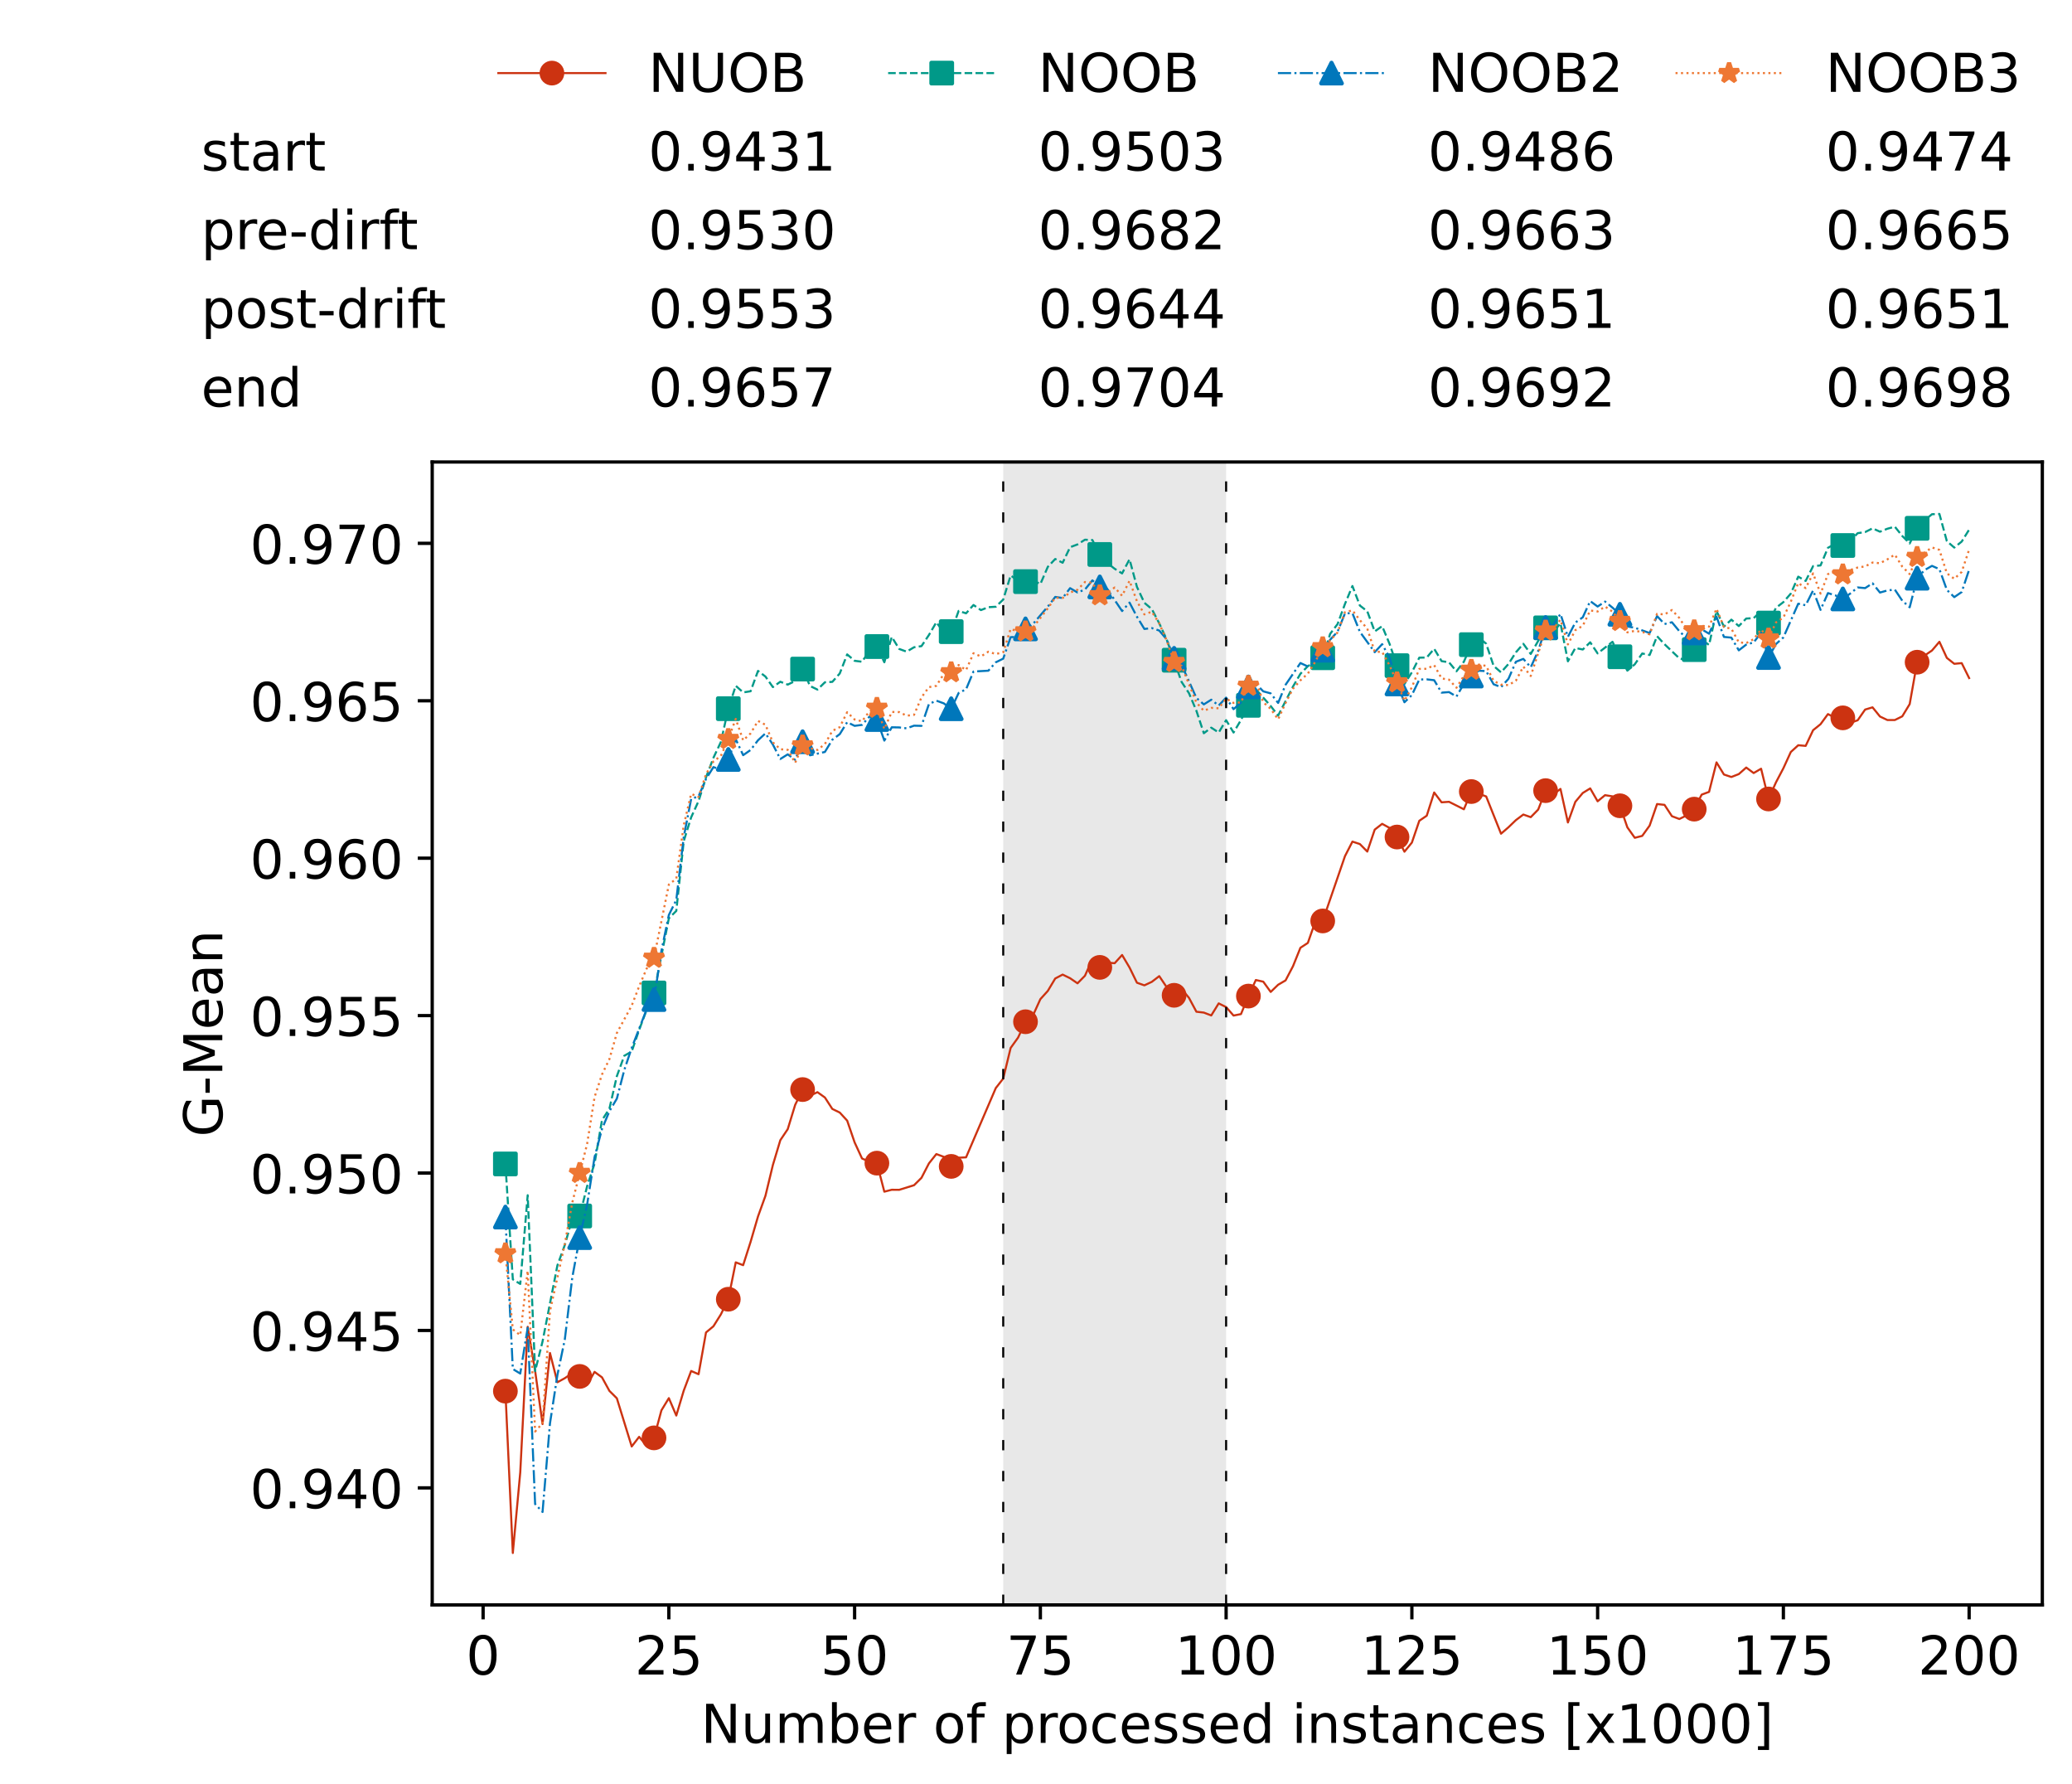 <?xml version="1.0" encoding="utf-8" standalone="no"?>
<!DOCTYPE svg PUBLIC "-//W3C//DTD SVG 1.1//EN"
  "http://www.w3.org/Graphics/SVG/1.1/DTD/svg11.dtd">
<!-- Created with matplotlib (https://matplotlib.org/) -->
<svg height="432.615pt" version="1.1" viewBox="0 0 502.65 432.615" width="502.65pt" xmlns="http://www.w3.org/2000/svg" xmlns:xlink="http://www.w3.org/1999/xlink">
 <defs>
  <style type="text/css">*{stroke-linecap:butt;stroke-linejoin:round;}</style>
 </defs>
 <g id="figure_1">
  <g id="patch_1">
   <path d="M 0 432.615 
L 502.65 432.615 
L 502.65 0 
L 0 0 
z
" style="fill:#ffffff;"/>
  </g>
  <g id="axes_1">
   <g id="patch_2">
    <path d="M 104.85 389.252 
L 495.45 389.252 
L 495.45 112.052 
L 104.85 112.052 
z
" style="fill:#ffffff;"/>
   </g>
   <g id="patch_3">
    <path clip-path="url(#p7e3eed2312)" d="M 297.446 389.252 
L 297.446 112.052 
L 243.372 112.052 
L 243.372 389.252 
z
" style="fill:#d3d3d3;opacity:0.5;"/>
   </g>
   <g id="matplotlib.axis_1">
    <g id="xtick_1">
     <g id="line2d_1">
      <defs>
       <path d="M 0 0 
L 0 3.5 
" id="m1b325f5eee" style="stroke:#000000;stroke-width:0.8;"/>
      </defs>
      <g>
       <use style="stroke:#000000;stroke-width:0.8;" x="117.197" xlink:href="#m1b325f5eee" y="389.252"/>
      </g>
     </g>
     <g id="text_1">
      <!-- 0 -->
      <g transform="translate(113.061 406.13)scale(0.13 -0.13)">
       <defs>
        <path d="M 31.781 66.406 
Q 24.172 66.406 20.328 58.906 
Q 16.5 51.422 16.5 36.375 
Q 16.5 21.391 20.328 13.891 
Q 24.172 6.391 31.781 6.391 
Q 39.453 6.391 43.281 13.891 
Q 47.125 21.391 47.125 36.375 
Q 47.125 51.422 43.281 58.906 
Q 39.453 66.406 31.781 66.406 
z
M 31.781 74.219 
Q 44.047 74.219 50.516 64.516 
Q 56.984 54.828 56.984 36.375 
Q 56.984 17.969 50.516 8.266 
Q 44.047 -1.422 31.781 -1.422 
Q 19.531 -1.422 13.062 8.266 
Q 6.594 17.969 6.594 36.375 
Q 6.594 54.828 13.062 64.516 
Q 19.531 74.219 31.781 74.219 
z
" id="DejaVuSans-48"/>
       </defs>
       <use xlink:href="#DejaVuSans-48"/>
      </g>
     </g>
    </g>
    <g id="xtick_2">
     <g id="line2d_2">
      <g>
       <use style="stroke:#000000;stroke-width:0.8;" x="162.259" xlink:href="#m1b325f5eee" y="389.252"/>
      </g>
     </g>
     <g id="text_2">
      <!-- 25 -->
      <g transform="translate(153.988 406.13)scale(0.13 -0.13)">
       <defs>
        <path d="M 19.188 8.297 
L 53.609 8.297 
L 53.609 0 
L 7.328 0 
L 7.328 8.297 
Q 12.938 14.109 22.625 23.891 
Q 32.328 33.688 34.812 36.531 
Q 39.547 41.844 41.422 45.531 
Q 43.312 49.219 43.312 52.781 
Q 43.312 58.594 39.234 62.25 
Q 35.156 65.922 28.609 65.922 
Q 23.969 65.922 18.812 64.312 
Q 13.672 62.703 7.812 59.422 
L 7.812 69.391 
Q 13.766 71.781 18.938 73 
Q 24.125 74.219 28.422 74.219 
Q 39.75 74.219 46.484 68.547 
Q 53.219 62.891 53.219 53.422 
Q 53.219 48.922 51.531 44.891 
Q 49.859 40.875 45.406 35.406 
Q 44.188 33.984 37.641 27.219 
Q 31.109 20.453 19.188 8.297 
z
" id="DejaVuSans-50"/>
        <path d="M 10.797 72.906 
L 49.516 72.906 
L 49.516 64.594 
L 19.828 64.594 
L 19.828 46.734 
Q 21.969 47.469 24.109 47.828 
Q 26.266 48.188 28.422 48.188 
Q 40.625 48.188 47.75 41.5 
Q 54.891 34.812 54.891 23.391 
Q 54.891 11.625 47.562 5.094 
Q 40.234 -1.422 26.906 -1.422 
Q 22.312 -1.422 17.547 -0.641 
Q 12.797 0.141 7.719 1.703 
L 7.719 11.625 
Q 12.109 9.234 16.797 8.062 
Q 21.484 6.891 26.703 6.891 
Q 35.156 6.891 40.078 11.328 
Q 45.016 15.766 45.016 23.391 
Q 45.016 31 40.078 35.438 
Q 35.156 39.891 26.703 39.891 
Q 22.75 39.891 18.812 39.016 
Q 14.891 38.141 10.797 36.281 
z
" id="DejaVuSans-53"/>
       </defs>
       <use xlink:href="#DejaVuSans-50"/>
       <use x="63.623" xlink:href="#DejaVuSans-53"/>
      </g>
     </g>
    </g>
    <g id="xtick_3">
     <g id="line2d_3">
      <g>
       <use style="stroke:#000000;stroke-width:0.8;" x="207.322" xlink:href="#m1b325f5eee" y="389.252"/>
      </g>
     </g>
     <g id="text_3">
      <!-- 50 -->
      <g transform="translate(199.05 406.13)scale(0.13 -0.13)">
       <use xlink:href="#DejaVuSans-53"/>
       <use x="63.623" xlink:href="#DejaVuSans-48"/>
      </g>
     </g>
    </g>
    <g id="xtick_4">
     <g id="line2d_4">
      <g>
       <use style="stroke:#000000;stroke-width:0.8;" x="252.384" xlink:href="#m1b325f5eee" y="389.252"/>
      </g>
     </g>
     <g id="text_4">
      <!-- 75 -->
      <g transform="translate(244.113 406.13)scale(0.13 -0.13)">
       <defs>
        <path d="M 8.203 72.906 
L 55.078 72.906 
L 55.078 68.703 
L 28.609 0 
L 18.312 0 
L 43.219 64.594 
L 8.203 64.594 
z
" id="DejaVuSans-55"/>
       </defs>
       <use xlink:href="#DejaVuSans-55"/>
       <use x="63.623" xlink:href="#DejaVuSans-53"/>
      </g>
     </g>
    </g>
    <g id="xtick_5">
     <g id="line2d_5">
      <g>
       <use style="stroke:#000000;stroke-width:0.8;" x="297.446" xlink:href="#m1b325f5eee" y="389.252"/>
      </g>
     </g>
     <g id="text_5">
      <!-- 100 -->
      <g transform="translate(285.039 406.13)scale(0.13 -0.13)">
       <defs>
        <path d="M 12.406 8.297 
L 28.516 8.297 
L 28.516 63.922 
L 10.984 60.406 
L 10.984 69.391 
L 28.422 72.906 
L 38.281 72.906 
L 38.281 8.297 
L 54.391 8.297 
L 54.391 0 
L 12.406 0 
z
" id="DejaVuSans-49"/>
       </defs>
       <use xlink:href="#DejaVuSans-49"/>
       <use x="63.623" xlink:href="#DejaVuSans-48"/>
       <use x="127.246" xlink:href="#DejaVuSans-48"/>
      </g>
     </g>
    </g>
    <g id="xtick_6">
     <g id="line2d_6">
      <g>
       <use style="stroke:#000000;stroke-width:0.8;" x="342.509" xlink:href="#m1b325f5eee" y="389.252"/>
      </g>
     </g>
     <g id="text_6">
      <!-- 125 -->
      <g transform="translate(330.102 406.13)scale(0.13 -0.13)">
       <use xlink:href="#DejaVuSans-49"/>
       <use x="63.623" xlink:href="#DejaVuSans-50"/>
       <use x="127.246" xlink:href="#DejaVuSans-53"/>
      </g>
     </g>
    </g>
    <g id="xtick_7">
     <g id="line2d_7">
      <g>
       <use style="stroke:#000000;stroke-width:0.8;" x="387.571" xlink:href="#m1b325f5eee" y="389.252"/>
      </g>
     </g>
     <g id="text_7">
      <!-- 150 -->
      <g transform="translate(375.164 406.13)scale(0.13 -0.13)">
       <use xlink:href="#DejaVuSans-49"/>
       <use x="63.623" xlink:href="#DejaVuSans-53"/>
       <use x="127.246" xlink:href="#DejaVuSans-48"/>
      </g>
     </g>
    </g>
    <g id="xtick_8">
     <g id="line2d_8">
      <g>
       <use style="stroke:#000000;stroke-width:0.8;" x="432.633" xlink:href="#m1b325f5eee" y="389.252"/>
      </g>
     </g>
     <g id="text_8">
      <!-- 175 -->
      <g transform="translate(420.226 406.13)scale(0.13 -0.13)">
       <use xlink:href="#DejaVuSans-49"/>
       <use x="63.623" xlink:href="#DejaVuSans-55"/>
       <use x="127.246" xlink:href="#DejaVuSans-53"/>
      </g>
     </g>
    </g>
    <g id="xtick_9">
     <g id="line2d_9">
      <g>
       <use style="stroke:#000000;stroke-width:0.8;" x="477.695" xlink:href="#m1b325f5eee" y="389.252"/>
      </g>
     </g>
     <g id="text_9">
      <!-- 200 -->
      <g transform="translate(465.289 406.13)scale(0.13 -0.13)">
       <use xlink:href="#DejaVuSans-50"/>
       <use x="63.623" xlink:href="#DejaVuSans-48"/>
       <use x="127.246" xlink:href="#DejaVuSans-48"/>
      </g>
     </g>
    </g>
    <g id="text_10">
     <!-- Number of processed instances [x1000] -->
     <g transform="translate(170.025 422.711)scale(0.13 -0.13)">
      <defs>
       <path d="M 9.812 72.906 
L 23.094 72.906 
L 55.422 11.922 
L 55.422 72.906 
L 64.984 72.906 
L 64.984 0 
L 51.703 0 
L 19.391 60.984 
L 19.391 0 
L 9.812 0 
z
" id="DejaVuSans-78"/>
       <path d="M 8.5 21.578 
L 8.5 54.688 
L 17.484 54.688 
L 17.484 21.922 
Q 17.484 14.156 20.5 10.266 
Q 23.531 6.391 29.594 6.391 
Q 36.859 6.391 41.078 11.031 
Q 45.312 15.672 45.312 23.688 
L 45.312 54.688 
L 54.297 54.688 
L 54.297 0 
L 45.312 0 
L 45.312 8.406 
Q 42.047 3.422 37.719 1 
Q 33.406 -1.422 27.688 -1.422 
Q 18.266 -1.422 13.375 4.438 
Q 8.5 10.297 8.5 21.578 
z
M 31.109 56 
z
" id="DejaVuSans-117"/>
       <path d="M 52 44.188 
Q 55.375 50.25 60.062 53.125 
Q 64.75 56 71.094 56 
Q 79.641 56 84.281 50.016 
Q 88.922 44.047 88.922 33.016 
L 88.922 0 
L 79.891 0 
L 79.891 32.719 
Q 79.891 40.578 77.094 44.375 
Q 74.312 48.188 68.609 48.188 
Q 61.625 48.188 57.562 43.547 
Q 53.516 38.922 53.516 30.906 
L 53.516 0 
L 44.484 0 
L 44.484 32.719 
Q 44.484 40.625 41.703 44.406 
Q 38.922 48.188 33.109 48.188 
Q 26.219 48.188 22.156 43.531 
Q 18.109 38.875 18.109 30.906 
L 18.109 0 
L 9.078 0 
L 9.078 54.688 
L 18.109 54.688 
L 18.109 46.188 
Q 21.188 51.219 25.484 53.609 
Q 29.781 56 35.688 56 
Q 41.656 56 45.828 52.969 
Q 50 49.953 52 44.188 
z
" id="DejaVuSans-109"/>
       <path d="M 48.688 27.297 
Q 48.688 37.203 44.609 42.844 
Q 40.531 48.484 33.406 48.484 
Q 26.266 48.484 22.188 42.844 
Q 18.109 37.203 18.109 27.297 
Q 18.109 17.391 22.188 11.75 
Q 26.266 6.109 33.406 6.109 
Q 40.531 6.109 44.609 11.75 
Q 48.688 17.391 48.688 27.297 
z
M 18.109 46.391 
Q 20.953 51.266 25.266 53.625 
Q 29.594 56 35.594 56 
Q 45.562 56 51.781 48.094 
Q 58.016 40.188 58.016 27.297 
Q 58.016 14.406 51.781 6.484 
Q 45.562 -1.422 35.594 -1.422 
Q 29.594 -1.422 25.266 0.953 
Q 20.953 3.328 18.109 8.203 
L 18.109 0 
L 9.078 0 
L 9.078 75.984 
L 18.109 75.984 
z
" id="DejaVuSans-98"/>
       <path d="M 56.203 29.594 
L 56.203 25.203 
L 14.891 25.203 
Q 15.484 15.922 20.484 11.062 
Q 25.484 6.203 34.422 6.203 
Q 39.594 6.203 44.453 7.469 
Q 49.312 8.734 54.109 11.281 
L 54.109 2.781 
Q 49.266 0.734 44.188 -0.344 
Q 39.109 -1.422 33.891 -1.422 
Q 20.797 -1.422 13.156 6.188 
Q 5.516 13.812 5.516 26.812 
Q 5.516 40.234 12.766 48.109 
Q 20.016 56 32.328 56 
Q 43.359 56 49.781 48.891 
Q 56.203 41.797 56.203 29.594 
z
M 47.219 32.234 
Q 47.125 39.594 43.094 43.984 
Q 39.062 48.391 32.422 48.391 
Q 24.906 48.391 20.391 44.141 
Q 15.875 39.891 15.188 32.172 
z
" id="DejaVuSans-101"/>
       <path d="M 41.109 46.297 
Q 39.594 47.172 37.812 47.578 
Q 36.031 48 33.891 48 
Q 26.266 48 22.188 43.047 
Q 18.109 38.094 18.109 28.812 
L 18.109 0 
L 9.078 0 
L 9.078 54.688 
L 18.109 54.688 
L 18.109 46.188 
Q 20.953 51.172 25.484 53.578 
Q 30.031 56 36.531 56 
Q 37.453 56 38.578 55.875 
Q 39.703 55.766 41.062 55.516 
z
" id="DejaVuSans-114"/>
       <path id="DejaVuSans-32"/>
       <path d="M 30.609 48.391 
Q 23.391 48.391 19.188 42.75 
Q 14.984 37.109 14.984 27.297 
Q 14.984 17.484 19.156 11.844 
Q 23.344 6.203 30.609 6.203 
Q 37.797 6.203 41.984 11.859 
Q 46.188 17.531 46.188 27.297 
Q 46.188 37.016 41.984 42.703 
Q 37.797 48.391 30.609 48.391 
z
M 30.609 56 
Q 42.328 56 49.016 48.375 
Q 55.719 40.766 55.719 27.297 
Q 55.719 13.875 49.016 6.219 
Q 42.328 -1.422 30.609 -1.422 
Q 18.844 -1.422 12.172 6.219 
Q 5.516 13.875 5.516 27.297 
Q 5.516 40.766 12.172 48.375 
Q 18.844 56 30.609 56 
z
" id="DejaVuSans-111"/>
       <path d="M 37.109 75.984 
L 37.109 68.5 
L 28.516 68.5 
Q 23.688 68.5 21.797 66.547 
Q 19.922 64.594 19.922 59.516 
L 19.922 54.688 
L 34.719 54.688 
L 34.719 47.703 
L 19.922 47.703 
L 19.922 0 
L 10.891 0 
L 10.891 47.703 
L 2.297 47.703 
L 2.297 54.688 
L 10.891 54.688 
L 10.891 58.5 
Q 10.891 67.625 15.141 71.797 
Q 19.391 75.984 28.609 75.984 
z
" id="DejaVuSans-102"/>
       <path d="M 18.109 8.203 
L 18.109 -20.797 
L 9.078 -20.797 
L 9.078 54.688 
L 18.109 54.688 
L 18.109 46.391 
Q 20.953 51.266 25.266 53.625 
Q 29.594 56 35.594 56 
Q 45.562 56 51.781 48.094 
Q 58.016 40.188 58.016 27.297 
Q 58.016 14.406 51.781 6.484 
Q 45.562 -1.422 35.594 -1.422 
Q 29.594 -1.422 25.266 0.953 
Q 20.953 3.328 18.109 8.203 
z
M 48.688 27.297 
Q 48.688 37.203 44.609 42.844 
Q 40.531 48.484 33.406 48.484 
Q 26.266 48.484 22.188 42.844 
Q 18.109 37.203 18.109 27.297 
Q 18.109 17.391 22.188 11.75 
Q 26.266 6.109 33.406 6.109 
Q 40.531 6.109 44.609 11.75 
Q 48.688 17.391 48.688 27.297 
z
" id="DejaVuSans-112"/>
       <path d="M 48.781 52.594 
L 48.781 44.188 
Q 44.969 46.297 41.141 47.344 
Q 37.312 48.391 33.406 48.391 
Q 24.656 48.391 19.812 42.844 
Q 14.984 37.312 14.984 27.297 
Q 14.984 17.281 19.812 11.734 
Q 24.656 6.203 33.406 6.203 
Q 37.312 6.203 41.141 7.25 
Q 44.969 8.297 48.781 10.406 
L 48.781 2.094 
Q 45.016 0.344 40.984 -0.531 
Q 36.969 -1.422 32.422 -1.422 
Q 20.062 -1.422 12.781 6.344 
Q 5.516 14.109 5.516 27.297 
Q 5.516 40.672 12.859 48.328 
Q 20.219 56 33.016 56 
Q 37.156 56 41.109 55.141 
Q 45.062 54.297 48.781 52.594 
z
" id="DejaVuSans-99"/>
       <path d="M 44.281 53.078 
L 44.281 44.578 
Q 40.484 46.531 36.375 47.5 
Q 32.281 48.484 27.875 48.484 
Q 21.188 48.484 17.844 46.438 
Q 14.5 44.391 14.5 40.281 
Q 14.5 37.156 16.891 35.375 
Q 19.281 33.594 26.516 31.984 
L 29.594 31.297 
Q 39.156 29.25 43.188 25.516 
Q 47.219 21.781 47.219 15.094 
Q 47.219 7.469 41.188 3.016 
Q 35.156 -1.422 24.609 -1.422 
Q 20.219 -1.422 15.453 -0.562 
Q 10.688 0.297 5.422 2 
L 5.422 11.281 
Q 10.406 8.688 15.234 7.391 
Q 20.062 6.109 24.812 6.109 
Q 31.156 6.109 34.562 8.281 
Q 37.984 10.453 37.984 14.406 
Q 37.984 18.062 35.516 20.016 
Q 33.062 21.969 24.703 23.781 
L 21.578 24.516 
Q 13.234 26.266 9.516 29.906 
Q 5.812 33.547 5.812 39.891 
Q 5.812 47.609 11.281 51.797 
Q 16.75 56 26.812 56 
Q 31.781 56 36.172 55.266 
Q 40.578 54.547 44.281 53.078 
z
" id="DejaVuSans-115"/>
       <path d="M 45.406 46.391 
L 45.406 75.984 
L 54.391 75.984 
L 54.391 0 
L 45.406 0 
L 45.406 8.203 
Q 42.578 3.328 38.25 0.953 
Q 33.938 -1.422 27.875 -1.422 
Q 17.969 -1.422 11.734 6.484 
Q 5.516 14.406 5.516 27.297 
Q 5.516 40.188 11.734 48.094 
Q 17.969 56 27.875 56 
Q 33.938 56 38.25 53.625 
Q 42.578 51.266 45.406 46.391 
z
M 14.797 27.297 
Q 14.797 17.391 18.875 11.75 
Q 22.953 6.109 30.078 6.109 
Q 37.203 6.109 41.297 11.75 
Q 45.406 17.391 45.406 27.297 
Q 45.406 37.203 41.297 42.844 
Q 37.203 48.484 30.078 48.484 
Q 22.953 48.484 18.875 42.844 
Q 14.797 37.203 14.797 27.297 
z
" id="DejaVuSans-100"/>
       <path d="M 9.422 54.688 
L 18.406 54.688 
L 18.406 0 
L 9.422 0 
z
M 9.422 75.984 
L 18.406 75.984 
L 18.406 64.594 
L 9.422 64.594 
z
" id="DejaVuSans-105"/>
       <path d="M 54.891 33.016 
L 54.891 0 
L 45.906 0 
L 45.906 32.719 
Q 45.906 40.484 42.875 44.328 
Q 39.844 48.188 33.797 48.188 
Q 26.516 48.188 22.312 43.547 
Q 18.109 38.922 18.109 30.906 
L 18.109 0 
L 9.078 0 
L 9.078 54.688 
L 18.109 54.688 
L 18.109 46.188 
Q 21.344 51.125 25.703 53.562 
Q 30.078 56 35.797 56 
Q 45.219 56 50.047 50.172 
Q 54.891 44.344 54.891 33.016 
z
" id="DejaVuSans-110"/>
       <path d="M 18.312 70.219 
L 18.312 54.688 
L 36.812 54.688 
L 36.812 47.703 
L 18.312 47.703 
L 18.312 18.016 
Q 18.312 11.328 20.141 9.422 
Q 21.969 7.516 27.594 7.516 
L 36.812 7.516 
L 36.812 0 
L 27.594 0 
Q 17.188 0 13.234 3.875 
Q 9.281 7.766 9.281 18.016 
L 9.281 47.703 
L 2.688 47.703 
L 2.688 54.688 
L 9.281 54.688 
L 9.281 70.219 
z
" id="DejaVuSans-116"/>
       <path d="M 34.281 27.484 
Q 23.391 27.484 19.188 25 
Q 14.984 22.516 14.984 16.5 
Q 14.984 11.719 18.141 8.906 
Q 21.297 6.109 26.703 6.109 
Q 34.188 6.109 38.703 11.406 
Q 43.219 16.703 43.219 25.484 
L 43.219 27.484 
z
M 52.203 31.203 
L 52.203 0 
L 43.219 0 
L 43.219 8.297 
Q 40.141 3.328 35.547 0.953 
Q 30.953 -1.422 24.312 -1.422 
Q 15.922 -1.422 10.953 3.297 
Q 6 8.016 6 15.922 
Q 6 25.141 12.172 29.828 
Q 18.359 34.516 30.609 34.516 
L 43.219 34.516 
L 43.219 35.406 
Q 43.219 41.609 39.141 45 
Q 35.062 48.391 27.688 48.391 
Q 23 48.391 18.547 47.266 
Q 14.109 46.141 10.016 43.891 
L 10.016 52.203 
Q 14.938 54.109 19.578 55.047 
Q 24.219 56 28.609 56 
Q 40.484 56 46.344 49.844 
Q 52.203 43.703 52.203 31.203 
z
" id="DejaVuSans-97"/>
       <path d="M 8.594 75.984 
L 29.297 75.984 
L 29.297 69 
L 17.578 69 
L 17.578 -6.203 
L 29.297 -6.203 
L 29.297 -13.188 
L 8.594 -13.188 
z
" id="DejaVuSans-91"/>
       <path d="M 54.891 54.688 
L 35.109 28.078 
L 55.906 0 
L 45.312 0 
L 29.391 21.484 
L 13.484 0 
L 2.875 0 
L 24.125 28.609 
L 4.688 54.688 
L 15.281 54.688 
L 29.781 35.203 
L 44.281 54.688 
z
" id="DejaVuSans-120"/>
       <path d="M 30.422 75.984 
L 30.422 -13.188 
L 9.719 -13.188 
L 9.719 -6.203 
L 21.391 -6.203 
L 21.391 69 
L 9.719 69 
L 9.719 75.984 
z
" id="DejaVuSans-93"/>
      </defs>
      <use xlink:href="#DejaVuSans-78"/>
      <use x="74.805" xlink:href="#DejaVuSans-117"/>
      <use x="138.184" xlink:href="#DejaVuSans-109"/>
      <use x="235.596" xlink:href="#DejaVuSans-98"/>
      <use x="299.072" xlink:href="#DejaVuSans-101"/>
      <use x="360.596" xlink:href="#DejaVuSans-114"/>
      <use x="401.709" xlink:href="#DejaVuSans-32"/>
      <use x="433.496" xlink:href="#DejaVuSans-111"/>
      <use x="494.678" xlink:href="#DejaVuSans-102"/>
      <use x="529.883" xlink:href="#DejaVuSans-32"/>
      <use x="561.67" xlink:href="#DejaVuSans-112"/>
      <use x="625.146" xlink:href="#DejaVuSans-114"/>
      <use x="664.01" xlink:href="#DejaVuSans-111"/>
      <use x="725.191" xlink:href="#DejaVuSans-99"/>
      <use x="780.172" xlink:href="#DejaVuSans-101"/>
      <use x="841.695" xlink:href="#DejaVuSans-115"/>
      <use x="893.795" xlink:href="#DejaVuSans-115"/>
      <use x="945.895" xlink:href="#DejaVuSans-101"/>
      <use x="1007.418" xlink:href="#DejaVuSans-100"/>
      <use x="1070.895" xlink:href="#DejaVuSans-32"/>
      <use x="1102.682" xlink:href="#DejaVuSans-105"/>
      <use x="1130.465" xlink:href="#DejaVuSans-110"/>
      <use x="1193.844" xlink:href="#DejaVuSans-115"/>
      <use x="1245.943" xlink:href="#DejaVuSans-116"/>
      <use x="1285.152" xlink:href="#DejaVuSans-97"/>
      <use x="1346.432" xlink:href="#DejaVuSans-110"/>
      <use x="1409.811" xlink:href="#DejaVuSans-99"/>
      <use x="1464.791" xlink:href="#DejaVuSans-101"/>
      <use x="1526.314" xlink:href="#DejaVuSans-115"/>
      <use x="1578.414" xlink:href="#DejaVuSans-32"/>
      <use x="1610.201" xlink:href="#DejaVuSans-91"/>
      <use x="1649.215" xlink:href="#DejaVuSans-120"/>
      <use x="1708.395" xlink:href="#DejaVuSans-49"/>
      <use x="1772.018" xlink:href="#DejaVuSans-48"/>
      <use x="1835.641" xlink:href="#DejaVuSans-48"/>
      <use x="1899.264" xlink:href="#DejaVuSans-48"/>
      <use x="1962.887" xlink:href="#DejaVuSans-93"/>
     </g>
    </g>
   </g>
   <g id="matplotlib.axis_2">
    <g id="ytick_1">
     <g id="line2d_10">
      <defs>
       <path d="M 0 0 
L -3.5 0 
" id="mcdfcd8c61e" style="stroke:#000000;stroke-width:0.8;"/>
      </defs>
      <g>
       <use style="stroke:#000000;stroke-width:0.8;" x="104.85" xlink:href="#mcdfcd8c61e" y="360.86"/>
      </g>
     </g>
     <g id="text_11">
      <!-- 0.940 -->
      <g transform="translate(60.633 365.799)scale(0.13 -0.13)">
       <defs>
        <path d="M 10.688 12.406 
L 21 12.406 
L 21 0 
L 10.688 0 
z
" id="DejaVuSans-46"/>
        <path d="M 10.984 1.516 
L 10.984 10.5 
Q 14.703 8.734 18.5 7.812 
Q 22.312 6.891 25.984 6.891 
Q 35.75 6.891 40.891 13.453 
Q 46.047 20.016 46.781 33.406 
Q 43.953 29.203 39.594 26.953 
Q 35.25 24.703 29.984 24.703 
Q 19.047 24.703 12.672 31.312 
Q 6.297 37.938 6.297 49.422 
Q 6.297 60.641 12.938 67.422 
Q 19.578 74.219 30.609 74.219 
Q 43.266 74.219 49.922 64.516 
Q 56.594 54.828 56.594 36.375 
Q 56.594 19.141 48.406 8.859 
Q 40.234 -1.422 26.422 -1.422 
Q 22.703 -1.422 18.891 -0.688 
Q 15.094 0.047 10.984 1.516 
z
M 30.609 32.422 
Q 37.25 32.422 41.125 36.953 
Q 45.016 41.5 45.016 49.422 
Q 45.016 57.281 41.125 61.844 
Q 37.25 66.406 30.609 66.406 
Q 23.969 66.406 20.094 61.844 
Q 16.219 57.281 16.219 49.422 
Q 16.219 41.5 20.094 36.953 
Q 23.969 32.422 30.609 32.422 
z
" id="DejaVuSans-57"/>
        <path d="M 37.797 64.312 
L 12.891 25.391 
L 37.797 25.391 
z
M 35.203 72.906 
L 47.609 72.906 
L 47.609 25.391 
L 58.016 25.391 
L 58.016 17.188 
L 47.609 17.188 
L 47.609 0 
L 37.797 0 
L 37.797 17.188 
L 4.891 17.188 
L 4.891 26.703 
z
" id="DejaVuSans-52"/>
       </defs>
       <use xlink:href="#DejaVuSans-48"/>
       <use x="63.623" xlink:href="#DejaVuSans-46"/>
       <use x="95.41" xlink:href="#DejaVuSans-57"/>
       <use x="159.033" xlink:href="#DejaVuSans-52"/>
       <use x="222.656" xlink:href="#DejaVuSans-48"/>
      </g>
     </g>
    </g>
    <g id="ytick_2">
     <g id="line2d_11">
      <g>
       <use style="stroke:#000000;stroke-width:0.8;" x="104.85" xlink:href="#mcdfcd8c61e" y="322.68"/>
      </g>
     </g>
     <g id="text_12">
      <!-- 0.945 -->
      <g transform="translate(60.633 327.619)scale(0.13 -0.13)">
       <use xlink:href="#DejaVuSans-48"/>
       <use x="63.623" xlink:href="#DejaVuSans-46"/>
       <use x="95.41" xlink:href="#DejaVuSans-57"/>
       <use x="159.033" xlink:href="#DejaVuSans-52"/>
       <use x="222.656" xlink:href="#DejaVuSans-53"/>
      </g>
     </g>
    </g>
    <g id="ytick_3">
     <g id="line2d_12">
      <g>
       <use style="stroke:#000000;stroke-width:0.8;" x="104.85" xlink:href="#mcdfcd8c61e" y="284.499"/>
      </g>
     </g>
     <g id="text_13">
      <!-- 0.950 -->
      <g transform="translate(60.633 289.438)scale(0.13 -0.13)">
       <use xlink:href="#DejaVuSans-48"/>
       <use x="63.623" xlink:href="#DejaVuSans-46"/>
       <use x="95.41" xlink:href="#DejaVuSans-57"/>
       <use x="159.033" xlink:href="#DejaVuSans-53"/>
       <use x="222.656" xlink:href="#DejaVuSans-48"/>
      </g>
     </g>
    </g>
    <g id="ytick_4">
     <g id="line2d_13">
      <g>
       <use style="stroke:#000000;stroke-width:0.8;" x="104.85" xlink:href="#mcdfcd8c61e" y="246.319"/>
      </g>
     </g>
     <g id="text_14">
      <!-- 0.955 -->
      <g transform="translate(60.633 251.258)scale(0.13 -0.13)">
       <use xlink:href="#DejaVuSans-48"/>
       <use x="63.623" xlink:href="#DejaVuSans-46"/>
       <use x="95.41" xlink:href="#DejaVuSans-57"/>
       <use x="159.033" xlink:href="#DejaVuSans-53"/>
       <use x="222.656" xlink:href="#DejaVuSans-53"/>
      </g>
     </g>
    </g>
    <g id="ytick_5">
     <g id="line2d_14">
      <g>
       <use style="stroke:#000000;stroke-width:0.8;" x="104.85" xlink:href="#mcdfcd8c61e" y="208.139"/>
      </g>
     </g>
     <g id="text_15">
      <!-- 0.960 -->
      <g transform="translate(60.633 213.078)scale(0.13 -0.13)">
       <defs>
        <path d="M 33.016 40.375 
Q 26.375 40.375 22.484 35.828 
Q 18.609 31.297 18.609 23.391 
Q 18.609 15.531 22.484 10.953 
Q 26.375 6.391 33.016 6.391 
Q 39.656 6.391 43.531 10.953 
Q 47.406 15.531 47.406 23.391 
Q 47.406 31.297 43.531 35.828 
Q 39.656 40.375 33.016 40.375 
z
M 52.594 71.297 
L 52.594 62.312 
Q 48.875 64.062 45.094 64.984 
Q 41.312 65.922 37.594 65.922 
Q 27.828 65.922 22.672 59.328 
Q 17.531 52.734 16.797 39.406 
Q 19.672 43.656 24.016 45.922 
Q 28.375 48.188 33.594 48.188 
Q 44.578 48.188 50.953 41.516 
Q 57.328 34.859 57.328 23.391 
Q 57.328 12.156 50.688 5.359 
Q 44.047 -1.422 33.016 -1.422 
Q 20.359 -1.422 13.672 8.266 
Q 6.984 17.969 6.984 36.375 
Q 6.984 53.656 15.188 63.938 
Q 23.391 74.219 37.203 74.219 
Q 40.922 74.219 44.703 73.484 
Q 48.484 72.75 52.594 71.297 
z
" id="DejaVuSans-54"/>
       </defs>
       <use xlink:href="#DejaVuSans-48"/>
       <use x="63.623" xlink:href="#DejaVuSans-46"/>
       <use x="95.41" xlink:href="#DejaVuSans-57"/>
       <use x="159.033" xlink:href="#DejaVuSans-54"/>
       <use x="222.656" xlink:href="#DejaVuSans-48"/>
      </g>
     </g>
    </g>
    <g id="ytick_6">
     <g id="line2d_15">
      <g>
       <use style="stroke:#000000;stroke-width:0.8;" x="104.85" xlink:href="#mcdfcd8c61e" y="169.959"/>
      </g>
     </g>
     <g id="text_16">
      <!-- 0.965 -->
      <g transform="translate(60.633 174.898)scale(0.13 -0.13)">
       <use xlink:href="#DejaVuSans-48"/>
       <use x="63.623" xlink:href="#DejaVuSans-46"/>
       <use x="95.41" xlink:href="#DejaVuSans-57"/>
       <use x="159.033" xlink:href="#DejaVuSans-54"/>
       <use x="222.656" xlink:href="#DejaVuSans-53"/>
      </g>
     </g>
    </g>
    <g id="ytick_7">
     <g id="line2d_16">
      <g>
       <use style="stroke:#000000;stroke-width:0.8;" x="104.85" xlink:href="#mcdfcd8c61e" y="131.778"/>
      </g>
     </g>
     <g id="text_17">
      <!-- 0.970 -->
      <g transform="translate(60.633 136.717)scale(0.13 -0.13)">
       <use xlink:href="#DejaVuSans-48"/>
       <use x="63.623" xlink:href="#DejaVuSans-46"/>
       <use x="95.41" xlink:href="#DejaVuSans-57"/>
       <use x="159.033" xlink:href="#DejaVuSans-55"/>
       <use x="222.656" xlink:href="#DejaVuSans-48"/>
      </g>
     </g>
    </g>
    <g id="text_18">
     <!-- G-Mean -->
     <g transform="translate(53.93 275.744)rotate(-90)scale(0.13 -0.13)">
      <defs>
       <path d="M 59.516 10.406 
L 59.516 29.984 
L 43.406 29.984 
L 43.406 38.094 
L 69.281 38.094 
L 69.281 6.781 
Q 63.578 2.734 56.688 0.656 
Q 49.812 -1.422 42 -1.422 
Q 24.906 -1.422 15.25 8.562 
Q 5.609 18.562 5.609 36.375 
Q 5.609 54.25 15.25 64.234 
Q 24.906 74.219 42 74.219 
Q 49.125 74.219 55.547 72.453 
Q 61.969 70.703 67.391 67.281 
L 67.391 56.781 
Q 61.922 61.422 55.766 63.766 
Q 49.609 66.109 42.828 66.109 
Q 29.438 66.109 22.719 58.641 
Q 16.016 51.172 16.016 36.375 
Q 16.016 21.625 22.719 14.156 
Q 29.438 6.688 42.828 6.688 
Q 48.047 6.688 52.141 7.594 
Q 56.25 8.5 59.516 10.406 
z
" id="DejaVuSans-71"/>
       <path d="M 4.891 31.391 
L 31.203 31.391 
L 31.203 23.391 
L 4.891 23.391 
z
" id="DejaVuSans-45"/>
       <path d="M 9.812 72.906 
L 24.516 72.906 
L 43.109 23.297 
L 61.812 72.906 
L 76.516 72.906 
L 76.516 0 
L 66.891 0 
L 66.891 64.016 
L 48.094 14.016 
L 38.188 14.016 
L 19.391 64.016 
L 19.391 0 
L 9.812 0 
z
" id="DejaVuSans-77"/>
      </defs>
      <use xlink:href="#DejaVuSans-71"/>
      <use x="77.49" xlink:href="#DejaVuSans-45"/>
      <use x="113.574" xlink:href="#DejaVuSans-77"/>
      <use x="199.854" xlink:href="#DejaVuSans-101"/>
      <use x="261.377" xlink:href="#DejaVuSans-97"/>
      <use x="322.656" xlink:href="#DejaVuSans-110"/>
     </g>
    </g>
   </g>
   <g id="line2d_17"/>
   <g id="line2d_18"/>
   <g id="line2d_19"/>
   <g id="line2d_20"/>
   <g id="line2d_21"/>
   <g id="line2d_22">
    <path clip-path="url(#p7e3eed2312)" d="M 122.605 337.399 
L 124.407 376.652 
L 126.21 357.086 
L 128.012 321.796 
L 129.815 332.483 
L 131.617 345.384 
L 133.419 328.146 
L 135.222 335.244 
L 137.024 334.256 
L 138.827 333.035 
L 140.629 333.827 
L 142.432 335.848 
L 144.234 332.727 
L 146.037 334.052 
L 147.839 337.34 
L 149.642 339.133 
L 153.247 350.821 
L 155.049 348.484 
L 156.852 350.619 
L 158.654 348.733 
L 160.457 342.052 
L 162.259 339.098 
L 164.062 343.316 
L 165.864 337.293 
L 167.667 332.512 
L 169.469 333.292 
L 171.272 323.164 
L 173.074 321.664 
L 174.877 318.784 
L 176.679 315.106 
L 178.482 306.163 
L 180.284 306.846 
L 182.087 301.19 
L 183.889 295.023 
L 185.692 290.022 
L 187.494 282.553 
L 189.297 276.54 
L 191.099 273.855 
L 192.902 267.964 
L 194.704 264.257 
L 196.507 265.745 
L 198.309 264.886 
L 200.112 266.179 
L 201.914 268.956 
L 203.717 269.83 
L 205.519 271.794 
L 207.322 277.066 
L 209.124 280.979 
L 210.927 281.75 
L 212.729 282.101 
L 214.532 289.021 
L 216.334 288.559 
L 218.137 288.574 
L 221.742 287.454 
L 223.544 285.659 
L 225.347 282.169 
L 227.149 279.9 
L 228.952 280.569 
L 230.754 282.89 
L 232.557 280.78 
L 234.359 280.693 
L 241.569 263.895 
L 243.372 261.588 
L 245.174 254.163 
L 246.976 251.651 
L 248.779 247.808 
L 250.581 246.295 
L 252.384 242.329 
L 254.186 240.337 
L 255.989 237.32 
L 257.791 236.37 
L 259.594 237.252 
L 261.396 238.489 
L 263.199 236.652 
L 265.001 232.618 
L 266.804 234.622 
L 268.606 233.469 
L 270.409 233.613 
L 272.211 231.618 
L 274.014 234.658 
L 275.816 238.345 
L 277.619 238.978 
L 279.421 238.131 
L 281.224 236.746 
L 283.026 239.421 
L 284.829 241.394 
L 286.631 239.812 
L 288.434 242.015 
L 290.236 245.377 
L 292.039 245.588 
L 293.841 246.28 
L 295.644 243.359 
L 297.446 244.255 
L 299.249 246.31 
L 301.051 245.95 
L 302.854 241.583 
L 304.656 237.688 
L 306.459 238.09 
L 308.261 240.576 
L 310.064 238.836 
L 311.866 237.785 
L 313.669 234.342 
L 315.471 229.867 
L 317.274 228.688 
L 319.076 223.539 
L 320.879 223.36 
L 326.286 207.628 
L 328.089 204.12 
L 329.891 204.71 
L 331.694 206.533 
L 333.496 201.214 
L 335.299 199.809 
L 337.101 200.8 
L 338.904 203.007 
L 340.706 206.567 
L 342.509 204.359 
L 344.311 199.067 
L 346.114 197.838 
L 347.916 192.203 
L 349.719 194.59 
L 351.521 194.464 
L 355.126 196.277 
L 356.928 191.978 
L 358.731 192.491 
L 360.533 193.165 
L 364.138 202.202 
L 365.941 200.642 
L 367.743 198.907 
L 369.546 197.555 
L 371.348 198.189 
L 373.151 196.35 
L 374.953 191.758 
L 376.756 192.717 
L 378.558 191.342 
L 380.361 199.478 
L 382.163 194.475 
L 383.966 192.326 
L 385.768 191.216 
L 387.571 194.34 
L 389.373 192.854 
L 391.176 193.144 
L 392.978 195.43 
L 394.781 200.652 
L 396.583 203.194 
L 398.386 202.733 
L 400.188 200.232 
L 401.991 195.01 
L 403.793 195.204 
L 405.596 197.956 
L 407.398 198.636 
L 409.201 197.739 
L 411.003 196.244 
L 412.806 192.728 
L 414.608 192.054 
L 416.411 184.902 
L 418.213 187.846 
L 420.016 188.446 
L 421.818 187.744 
L 423.621 186.155 
L 425.423 187.49 
L 427.226 186.441 
L 429.028 193.78 
L 430.831 189.757 
L 432.633 186.326 
L 434.436 182.385 
L 436.238 180.746 
L 438.041 180.903 
L 439.843 177.096 
L 441.646 175.643 
L 443.448 173.188 
L 445.251 174.127 
L 447.053 174.105 
L 448.856 175.312 
L 450.658 174.69 
L 452.461 172.095 
L 454.263 171.554 
L 456.066 173.777 
L 457.868 174.634 
L 459.671 174.63 
L 461.473 173.736 
L 463.276 170.764 
L 465.078 160.606 
L 466.881 158.992 
L 468.683 157.766 
L 470.485 155.654 
L 472.288 159.563 
L 474.09 160.994 
L 475.893 160.83 
L 477.695 164.453 
L 477.695 164.453 
" style="fill:none;stroke:#cc3311;stroke-linecap:square;stroke-width:0.5;"/>
    <defs>
     <path d="M 0 2.5 
C 0.663 2.5 1.299 2.237 1.768 1.768 
C 2.237 1.299 2.5 0.663 2.5 0 
C 2.5 -0.663 2.237 -1.299 1.768 -1.768 
C 1.299 -2.237 0.663 -2.5 0 -2.5 
C -0.663 -2.5 -1.299 -2.237 -1.768 -1.768 
C -2.237 -1.299 -2.5 -0.663 -2.5 0 
C -2.5 0.663 -2.237 1.299 -1.768 1.768 
C -1.299 2.237 -0.663 2.5 0 2.5 
z
" id="m87dee0cf15" style="stroke:#cc3311;"/>
    </defs>
    <g clip-path="url(#p7e3eed2312)">
     <use style="fill:#cc3311;stroke:#cc3311;" x="122.605" xlink:href="#m87dee0cf15" y="337.399"/>
     <use style="fill:#cc3311;stroke:#cc3311;" x="140.629" xlink:href="#m87dee0cf15" y="333.827"/>
     <use style="fill:#cc3311;stroke:#cc3311;" x="158.654" xlink:href="#m87dee0cf15" y="348.733"/>
     <use style="fill:#cc3311;stroke:#cc3311;" x="176.679" xlink:href="#m87dee0cf15" y="315.106"/>
     <use style="fill:#cc3311;stroke:#cc3311;" x="194.704" xlink:href="#m87dee0cf15" y="264.257"/>
     <use style="fill:#cc3311;stroke:#cc3311;" x="212.729" xlink:href="#m87dee0cf15" y="282.101"/>
     <use style="fill:#cc3311;stroke:#cc3311;" x="230.754" xlink:href="#m87dee0cf15" y="282.89"/>
     <use style="fill:#cc3311;stroke:#cc3311;" x="248.779" xlink:href="#m87dee0cf15" y="247.808"/>
     <use style="fill:#cc3311;stroke:#cc3311;" x="266.804" xlink:href="#m87dee0cf15" y="234.622"/>
     <use style="fill:#cc3311;stroke:#cc3311;" x="284.829" xlink:href="#m87dee0cf15" y="241.394"/>
     <use style="fill:#cc3311;stroke:#cc3311;" x="302.854" xlink:href="#m87dee0cf15" y="241.583"/>
     <use style="fill:#cc3311;stroke:#cc3311;" x="320.879" xlink:href="#m87dee0cf15" y="223.36"/>
     <use style="fill:#cc3311;stroke:#cc3311;" x="338.904" xlink:href="#m87dee0cf15" y="203.007"/>
     <use style="fill:#cc3311;stroke:#cc3311;" x="356.928" xlink:href="#m87dee0cf15" y="191.978"/>
     <use style="fill:#cc3311;stroke:#cc3311;" x="374.953" xlink:href="#m87dee0cf15" y="191.758"/>
     <use style="fill:#cc3311;stroke:#cc3311;" x="392.978" xlink:href="#m87dee0cf15" y="195.43"/>
     <use style="fill:#cc3311;stroke:#cc3311;" x="411.003" xlink:href="#m87dee0cf15" y="196.244"/>
     <use style="fill:#cc3311;stroke:#cc3311;" x="429.028" xlink:href="#m87dee0cf15" y="193.78"/>
     <use style="fill:#cc3311;stroke:#cc3311;" x="447.053" xlink:href="#m87dee0cf15" y="174.105"/>
     <use style="fill:#cc3311;stroke:#cc3311;" x="465.078" xlink:href="#m87dee0cf15" y="160.606"/>
    </g>
   </g>
   <g id="line2d_23"/>
   <g id="line2d_24"/>
   <g id="line2d_25"/>
   <g id="line2d_26"/>
   <g id="line2d_27">
    <path clip-path="url(#p7e3eed2312)" d="M 122.605 282.295 
L 124.407 310.29 
L 126.21 311.398 
L 128.012 289.882 
L 129.815 332.547 
L 131.617 325.355 
L 135.222 306.894 
L 137.024 301.942 
L 138.827 295.548 
L 140.629 294.918 
L 142.432 287.702 
L 144.234 282.196 
L 146.037 271.692 
L 147.839 268.891 
L 149.642 261.014 
L 151.444 256.06 
L 153.247 255.031 
L 155.049 249.783 
L 156.852 244.985 
L 158.654 240.825 
L 162.259 222.72 
L 164.062 220.924 
L 165.864 204.023 
L 167.667 198.235 
L 169.469 194.271 
L 171.272 188.54 
L 173.074 183.785 
L 174.877 179.966 
L 176.679 171.876 
L 178.482 166.326 
L 180.284 167.933 
L 182.087 167.653 
L 183.889 162.717 
L 185.692 164.087 
L 187.494 166.64 
L 189.297 165.346 
L 191.099 166.038 
L 192.902 165.166 
L 194.704 162.275 
L 196.507 166.38 
L 198.309 167.244 
L 200.112 165.478 
L 201.914 165.373 
L 203.717 163.343 
L 205.519 158.713 
L 207.322 160.267 
L 209.124 160.495 
L 210.927 157.835 
L 212.729 156.811 
L 214.532 160.625 
L 216.334 154.478 
L 218.137 157.393 
L 219.939 158.049 
L 221.742 156.985 
L 223.544 156.706 
L 225.347 154.013 
L 227.149 150.919 
L 228.952 153.356 
L 230.754 153.191 
L 232.557 148.171 
L 234.359 148.75 
L 236.162 146.731 
L 237.964 147.968 
L 239.767 147.267 
L 241.569 147.155 
L 243.372 145.416 
L 245.174 139.575 
L 246.976 140.828 
L 248.779 141.063 
L 250.581 140.744 
L 252.384 141.657 
L 254.186 137.483 
L 255.989 135.574 
L 257.791 136.484 
L 259.594 132.719 
L 261.396 132.038 
L 263.199 130.899 
L 265.001 130.975 
L 266.804 134.479 
L 268.606 136.543 
L 270.409 137.945 
L 272.211 139.071 
L 274.014 135.645 
L 275.816 142.35 
L 277.619 146.199 
L 279.421 147.719 
L 281.224 151.184 
L 283.026 155.096 
L 286.631 165.369 
L 288.434 168.116 
L 290.236 172.388 
L 292.039 177.834 
L 293.841 176.478 
L 295.644 177.664 
L 297.446 174.669 
L 299.249 177.663 
L 301.051 174.621 
L 302.854 171.063 
L 304.656 167.153 
L 308.261 171.242 
L 310.064 173.562 
L 313.669 166.516 
L 315.471 163.413 
L 317.274 161.569 
L 320.879 159.517 
L 322.681 153.737 
L 324.484 151.352 
L 326.286 146.458 
L 328.089 142.127 
L 329.891 146.857 
L 331.694 148.265 
L 333.496 153.142 
L 335.299 151.864 
L 337.101 156.18 
L 338.904 161.454 
L 340.706 165.894 
L 342.509 163.057 
L 344.311 159.503 
L 346.114 159.473 
L 347.916 157.35 
L 349.719 160.347 
L 351.521 160.636 
L 353.324 162.816 
L 355.126 160.485 
L 356.928 156.353 
L 358.731 154.611 
L 360.533 156.127 
L 362.336 161.493 
L 364.138 163.073 
L 365.941 161.032 
L 367.743 158.211 
L 369.546 156.145 
L 371.348 158.606 
L 374.953 152.276 
L 376.756 153.425 
L 378.558 151.147 
L 380.361 160.39 
L 382.163 157.154 
L 383.966 157.527 
L 385.768 155.781 
L 387.571 158.474 
L 391.176 155.656 
L 392.978 159.285 
L 394.781 162.655 
L 396.583 161.114 
L 398.386 158.495 
L 400.188 158.861 
L 401.991 154.302 
L 403.793 156.237 
L 407.398 159.673 
L 409.201 160.114 
L 412.806 155.13 
L 414.608 156.429 
L 416.411 148.183 
L 418.213 151.977 
L 420.016 150.286 
L 421.818 151.84 
L 423.621 150.015 
L 425.423 149.92 
L 427.226 148.238 
L 429.028 151.119 
L 430.831 147.421 
L 432.633 146.035 
L 434.436 143.964 
L 436.238 139.86 
L 438.041 140.9 
L 439.843 137.311 
L 441.646 137.136 
L 443.448 132.862 
L 445.251 131.872 
L 447.053 132.303 
L 448.856 131.216 
L 450.658 129.312 
L 452.461 129.049 
L 454.263 128.138 
L 456.066 128.954 
L 457.868 128.233 
L 459.671 127.739 
L 461.473 129.99 
L 463.276 131.806 
L 465.078 128.133 
L 466.881 126.2 
L 468.683 124.719 
L 470.485 124.652 
L 472.288 131.242 
L 474.09 132.805 
L 475.893 131.351 
L 477.695 128.455 
L 477.695 128.455 
" style="fill:none;stroke:#009988;stroke-dasharray:1.85,0.8;stroke-dashoffset:0;stroke-width:0.5;"/>
    <defs>
     <path d="M -2.5 2.5 
L 2.5 2.5 
L 2.5 -2.5 
L -2.5 -2.5 
z
" id="m1bdc698a5b" style="stroke:#009988;stroke-linejoin:miter;"/>
    </defs>
    <g clip-path="url(#p7e3eed2312)">
     <use style="fill:#009988;stroke:#009988;stroke-linejoin:miter;" x="122.605" xlink:href="#m1bdc698a5b" y="282.295"/>
     <use style="fill:#009988;stroke:#009988;stroke-linejoin:miter;" x="140.629" xlink:href="#m1bdc698a5b" y="294.918"/>
     <use style="fill:#009988;stroke:#009988;stroke-linejoin:miter;" x="158.654" xlink:href="#m1bdc698a5b" y="240.825"/>
     <use style="fill:#009988;stroke:#009988;stroke-linejoin:miter;" x="176.679" xlink:href="#m1bdc698a5b" y="171.876"/>
     <use style="fill:#009988;stroke:#009988;stroke-linejoin:miter;" x="194.704" xlink:href="#m1bdc698a5b" y="162.275"/>
     <use style="fill:#009988;stroke:#009988;stroke-linejoin:miter;" x="212.729" xlink:href="#m1bdc698a5b" y="156.811"/>
     <use style="fill:#009988;stroke:#009988;stroke-linejoin:miter;" x="230.754" xlink:href="#m1bdc698a5b" y="153.191"/>
     <use style="fill:#009988;stroke:#009988;stroke-linejoin:miter;" x="248.779" xlink:href="#m1bdc698a5b" y="141.063"/>
     <use style="fill:#009988;stroke:#009988;stroke-linejoin:miter;" x="266.804" xlink:href="#m1bdc698a5b" y="134.479"/>
     <use style="fill:#009988;stroke:#009988;stroke-linejoin:miter;" x="284.829" xlink:href="#m1bdc698a5b" y="160.121"/>
     <use style="fill:#009988;stroke:#009988;stroke-linejoin:miter;" x="302.854" xlink:href="#m1bdc698a5b" y="171.063"/>
     <use style="fill:#009988;stroke:#009988;stroke-linejoin:miter;" x="320.879" xlink:href="#m1bdc698a5b" y="159.517"/>
     <use style="fill:#009988;stroke:#009988;stroke-linejoin:miter;" x="338.904" xlink:href="#m1bdc698a5b" y="161.454"/>
     <use style="fill:#009988;stroke:#009988;stroke-linejoin:miter;" x="356.928" xlink:href="#m1bdc698a5b" y="156.353"/>
     <use style="fill:#009988;stroke:#009988;stroke-linejoin:miter;" x="374.953" xlink:href="#m1bdc698a5b" y="152.276"/>
     <use style="fill:#009988;stroke:#009988;stroke-linejoin:miter;" x="392.978" xlink:href="#m1bdc698a5b" y="159.285"/>
     <use style="fill:#009988;stroke:#009988;stroke-linejoin:miter;" x="411.003" xlink:href="#m1bdc698a5b" y="157.555"/>
     <use style="fill:#009988;stroke:#009988;stroke-linejoin:miter;" x="429.028" xlink:href="#m1bdc698a5b" y="151.119"/>
     <use style="fill:#009988;stroke:#009988;stroke-linejoin:miter;" x="447.053" xlink:href="#m1bdc698a5b" y="132.303"/>
     <use style="fill:#009988;stroke:#009988;stroke-linejoin:miter;" x="465.078" xlink:href="#m1bdc698a5b" y="128.133"/>
    </g>
   </g>
   <g id="line2d_28"/>
   <g id="line2d_29"/>
   <g id="line2d_30"/>
   <g id="line2d_31"/>
   <g id="line2d_32">
    <path clip-path="url(#p7e3eed2312)" d="M 122.605 295.175 
L 124.407 332.036 
L 126.21 333.135 
L 128.012 322.039 
L 129.815 364.772 
L 131.617 366.706 
L 133.419 345.232 
L 135.222 333.479 
L 137.024 324.83 
L 138.827 309.858 
L 140.629 300.154 
L 142.432 292.14 
L 144.234 280.667 
L 146.037 273.826 
L 147.839 269.493 
L 149.642 266.461 
L 151.444 259.52 
L 153.247 254.146 
L 156.852 244.843 
L 158.654 242.429 
L 160.457 230.596 
L 162.259 221.91 
L 164.062 218.267 
L 165.864 203.047 
L 167.667 193.776 
L 169.469 193.114 
L 171.272 188.918 
L 173.074 186.045 
L 174.877 186.69 
L 176.679 184.191 
L 178.482 179.287 
L 180.284 183.153 
L 182.087 181.899 
L 183.889 179.539 
L 185.692 177.868 
L 187.494 180.576 
L 189.297 184.085 
L 191.099 182.952 
L 192.902 184.3 
L 194.704 179.893 
L 196.507 183.191 
L 200.112 182.374 
L 201.914 179.405 
L 203.717 178.056 
L 205.519 175.149 
L 207.322 176.041 
L 209.124 175.809 
L 210.927 173.789 
L 212.729 174.506 
L 214.532 179.619 
L 216.334 176.393 
L 218.137 176.427 
L 219.939 176.646 
L 221.742 176 
L 223.544 176.047 
L 225.347 170.768 
L 227.149 169.93 
L 228.952 170.586 
L 230.754 171.894 
L 232.557 168.073 
L 234.359 167.175 
L 236.162 162.865 
L 239.767 162.668 
L 241.569 160.632 
L 243.372 159.746 
L 245.174 154.528 
L 246.976 154.473 
L 248.779 152.523 
L 250.581 151.358 
L 254.186 147.122 
L 255.989 144.774 
L 257.791 145.041 
L 259.594 142.645 
L 261.396 143.698 
L 263.199 142.979 
L 265.001 140.759 
L 266.804 142.347 
L 268.606 142.856 
L 272.211 148.199 
L 274.014 146.149 
L 275.816 149.583 
L 277.619 152.545 
L 279.421 152.335 
L 281.224 152.93 
L 283.026 155.074 
L 284.829 159.67 
L 286.631 161.219 
L 290.236 169.275 
L 292.039 170.838 
L 293.841 169.705 
L 295.644 171.12 
L 297.446 169.195 
L 299.249 172.001 
L 301.051 170.379 
L 302.854 166.609 
L 304.656 165.842 
L 306.459 167.675 
L 308.261 168.167 
L 310.064 170.487 
L 311.866 166.086 
L 315.471 160.805 
L 317.274 161.643 
L 319.076 160.529 
L 320.879 157.694 
L 322.681 155.15 
L 324.484 153.202 
L 326.286 148.743 
L 328.089 148.727 
L 329.891 153.236 
L 333.496 158.177 
L 335.299 156.231 
L 337.101 159.504 
L 338.904 165.883 
L 340.706 170.322 
L 342.509 168.578 
L 344.311 164.8 
L 346.114 164.769 
L 347.916 164.974 
L 349.719 167.991 
L 351.521 167.856 
L 353.324 168.941 
L 355.126 165.844 
L 356.928 163.961 
L 358.731 162.668 
L 360.533 162.771 
L 362.336 165.952 
L 364.138 166.658 
L 365.941 164.637 
L 367.743 160.505 
L 369.546 159.803 
L 371.348 161.835 
L 373.151 157.875 
L 374.953 152.198 
L 376.756 151.619 
L 378.558 148.904 
L 380.361 154.449 
L 382.163 150.992 
L 383.966 149.721 
L 385.768 145.784 
L 387.571 147.106 
L 389.373 145.901 
L 391.176 147.372 
L 392.978 148.992 
L 394.781 151.94 
L 396.583 152.246 
L 400.188 153.533 
L 401.991 149.416 
L 403.793 151.351 
L 405.596 150.92 
L 407.398 153.093 
L 409.201 154.816 
L 411.003 153.519 
L 412.806 152.615 
L 414.608 153.696 
L 416.411 149.581 
L 418.213 154.477 
L 420.016 154.645 
L 421.818 157.725 
L 423.621 156.335 
L 425.423 155.812 
L 427.226 153.459 
L 429.028 159.473 
L 430.831 156.205 
L 432.633 154.597 
L 436.238 146.419 
L 438.041 146.795 
L 439.843 143.206 
L 441.646 147.914 
L 443.448 143.848 
L 445.251 144.399 
L 447.053 145.262 
L 448.856 143.95 
L 450.658 142.473 
L 452.461 142.637 
L 454.263 141.475 
L 456.066 143.712 
L 457.868 143.205 
L 459.671 142.997 
L 461.473 145.686 
L 463.276 147.284 
L 465.078 140.23 
L 466.881 138.276 
L 468.683 137.242 
L 470.485 138.044 
L 472.288 143.062 
L 474.09 144.824 
L 475.893 143.59 
L 477.695 138.167 
L 477.695 138.167 
" style="fill:none;stroke:#0077bb;stroke-dasharray:3.2,0.8,0.5,0.8;stroke-dashoffset:0;stroke-width:0.5;"/>
    <defs>
     <path d="M 0 -2.5 
L -2.5 2.5 
L 2.5 2.5 
z
" id="mf9b29750a3" style="stroke:#0077bb;stroke-linejoin:miter;"/>
    </defs>
    <g clip-path="url(#p7e3eed2312)">
     <use style="fill:#0077bb;stroke:#0077bb;stroke-linejoin:miter;" x="122.605" xlink:href="#mf9b29750a3" y="295.175"/>
     <use style="fill:#0077bb;stroke:#0077bb;stroke-linejoin:miter;" x="140.629" xlink:href="#mf9b29750a3" y="300.154"/>
     <use style="fill:#0077bb;stroke:#0077bb;stroke-linejoin:miter;" x="158.654" xlink:href="#mf9b29750a3" y="242.429"/>
     <use style="fill:#0077bb;stroke:#0077bb;stroke-linejoin:miter;" x="176.679" xlink:href="#mf9b29750a3" y="184.191"/>
     <use style="fill:#0077bb;stroke:#0077bb;stroke-linejoin:miter;" x="194.704" xlink:href="#mf9b29750a3" y="179.893"/>
     <use style="fill:#0077bb;stroke:#0077bb;stroke-linejoin:miter;" x="212.729" xlink:href="#mf9b29750a3" y="174.506"/>
     <use style="fill:#0077bb;stroke:#0077bb;stroke-linejoin:miter;" x="230.754" xlink:href="#mf9b29750a3" y="171.894"/>
     <use style="fill:#0077bb;stroke:#0077bb;stroke-linejoin:miter;" x="248.779" xlink:href="#mf9b29750a3" y="152.523"/>
     <use style="fill:#0077bb;stroke:#0077bb;stroke-linejoin:miter;" x="266.804" xlink:href="#mf9b29750a3" y="142.347"/>
     <use style="fill:#0077bb;stroke:#0077bb;stroke-linejoin:miter;" x="284.829" xlink:href="#mf9b29750a3" y="159.67"/>
     <use style="fill:#0077bb;stroke:#0077bb;stroke-linejoin:miter;" x="302.854" xlink:href="#mf9b29750a3" y="166.609"/>
     <use style="fill:#0077bb;stroke:#0077bb;stroke-linejoin:miter;" x="320.879" xlink:href="#mf9b29750a3" y="157.694"/>
     <use style="fill:#0077bb;stroke:#0077bb;stroke-linejoin:miter;" x="338.904" xlink:href="#mf9b29750a3" y="165.883"/>
     <use style="fill:#0077bb;stroke:#0077bb;stroke-linejoin:miter;" x="356.928" xlink:href="#mf9b29750a3" y="163.961"/>
     <use style="fill:#0077bb;stroke:#0077bb;stroke-linejoin:miter;" x="374.953" xlink:href="#mf9b29750a3" y="152.198"/>
     <use style="fill:#0077bb;stroke:#0077bb;stroke-linejoin:miter;" x="392.978" xlink:href="#mf9b29750a3" y="148.992"/>
     <use style="fill:#0077bb;stroke:#0077bb;stroke-linejoin:miter;" x="411.003" xlink:href="#mf9b29750a3" y="153.519"/>
     <use style="fill:#0077bb;stroke:#0077bb;stroke-linejoin:miter;" x="429.028" xlink:href="#mf9b29750a3" y="159.473"/>
     <use style="fill:#0077bb;stroke:#0077bb;stroke-linejoin:miter;" x="447.053" xlink:href="#mf9b29750a3" y="145.262"/>
     <use style="fill:#0077bb;stroke:#0077bb;stroke-linejoin:miter;" x="465.078" xlink:href="#mf9b29750a3" y="140.23"/>
    </g>
   </g>
   <g id="line2d_33"/>
   <g id="line2d_34"/>
   <g id="line2d_35"/>
   <g id="line2d_36"/>
   <g id="line2d_37">
    <path clip-path="url(#p7e3eed2312)" d="M 122.605 304.003 
L 124.407 322.427 
L 126.21 323.83 
L 128.012 308.19 
L 129.815 347.194 
L 131.617 345.172 
L 133.419 317.988 
L 137.024 301.687 
L 138.827 291.677 
L 142.432 277.433 
L 144.234 266.086 
L 146.037 260.604 
L 147.839 256.865 
L 149.642 250.549 
L 153.247 243.895 
L 155.049 239.233 
L 156.852 234.962 
L 158.654 232.322 
L 162.259 214.532 
L 164.062 213.115 
L 165.864 200.183 
L 167.667 192.545 
L 169.469 193.29 
L 171.272 187.776 
L 173.074 184.675 
L 174.877 183.336 
L 176.679 179.257 
L 178.482 174.356 
L 180.284 179.563 
L 182.087 177.87 
L 183.889 174.848 
L 185.692 175.787 
L 187.494 180.056 
L 189.297 181.711 
L 191.099 181.862 
L 192.902 185.003 
L 194.704 180.818 
L 196.507 181.467 
L 198.309 181.889 
L 200.112 180.458 
L 201.914 177.269 
L 203.717 176.354 
L 205.519 172.73 
L 207.322 174.502 
L 209.124 174.941 
L 210.927 172.492 
L 212.729 171.689 
L 214.532 176.8 
L 216.334 172.669 
L 218.137 172.704 
L 219.939 173.581 
L 221.742 173.37 
L 223.544 169.132 
L 225.347 166.653 
L 227.149 166.339 
L 228.952 163.442 
L 230.754 163.073 
L 232.557 161.293 
L 234.359 162.525 
L 236.162 158.431 
L 237.964 159.212 
L 239.767 158.058 
L 241.569 158.627 
L 243.372 158.18 
L 245.174 152.54 
L 246.976 153.141 
L 248.779 153.154 
L 250.581 152.206 
L 254.186 147.539 
L 255.989 144.972 
L 257.791 145.026 
L 259.594 143.714 
L 261.396 143.035 
L 263.199 141.156 
L 265.001 141.359 
L 266.804 144.401 
L 268.606 143.751 
L 270.409 142.488 
L 272.211 144.501 
L 274.014 140.866 
L 275.816 145.834 
L 277.619 149.01 
L 279.421 148.363 
L 281.224 151.19 
L 283.026 155.329 
L 284.829 160.577 
L 286.631 161.464 
L 290.236 170.385 
L 292.039 172.387 
L 293.841 171.68 
L 295.644 171.785 
L 297.446 169.432 
L 299.249 170.487 
L 301.051 170.34 
L 302.854 166.354 
L 304.656 165.153 
L 306.459 170.322 
L 308.261 171.923 
L 310.064 174.463 
L 311.866 170.501 
L 313.669 167.037 
L 315.471 165.003 
L 317.274 163.377 
L 319.076 160.485 
L 320.879 156.998 
L 322.681 155.328 
L 324.484 153.379 
L 326.286 148.484 
L 328.089 148.031 
L 329.891 150.402 
L 331.694 152.464 
L 333.496 158.08 
L 335.299 158.101 
L 337.101 161.394 
L 338.904 165.516 
L 340.706 169.956 
L 342.509 166.674 
L 344.311 162.232 
L 346.114 162.202 
L 347.916 161.313 
L 349.719 164.541 
L 351.521 164.839 
L 353.324 166.799 
L 355.126 163.919 
L 356.928 162.466 
L 358.731 161.181 
L 360.533 161.503 
L 362.336 165.121 
L 364.138 166.047 
L 365.941 166.164 
L 367.743 165.094 
L 369.546 161.664 
L 371.348 163.949 
L 374.953 152.951 
L 376.756 152.585 
L 378.558 150.307 
L 380.361 156.291 
L 382.163 152.835 
L 383.966 151.782 
L 385.768 148.066 
L 387.571 148.307 
L 389.373 147.101 
L 391.176 148.35 
L 392.978 150.634 
L 394.781 153.363 
L 396.583 153.015 
L 398.386 153.263 
L 400.188 153.851 
L 401.991 148.851 
L 403.793 149.035 
L 405.596 147.948 
L 407.398 149.881 
L 409.201 152.734 
L 411.003 152.893 
L 412.806 151.767 
L 414.608 151.972 
L 416.411 147.638 
L 418.213 152.093 
L 420.016 152.479 
L 421.818 155.777 
L 423.621 155.976 
L 425.423 155.015 
L 427.226 152.667 
L 429.028 154.883 
L 430.831 150.955 
L 432.633 149.781 
L 434.436 145.933 
L 436.238 141.388 
L 438.041 142.647 
L 439.843 139.058 
L 441.646 143.981 
L 443.448 139.254 
L 445.251 138.248 
L 447.053 139.337 
L 448.856 138.25 
L 450.658 137.642 
L 452.461 137.373 
L 454.263 136.437 
L 456.066 136.601 
L 457.868 135.66 
L 459.671 134.515 
L 461.473 137.42 
L 463.276 139.236 
L 465.078 135.104 
L 466.881 134.026 
L 468.683 132.773 
L 470.485 133.363 
L 472.288 139.04 
L 474.09 140.377 
L 475.893 138.705 
L 477.695 133.282 
L 477.695 133.282 
" style="fill:none;stroke:#ee7733;stroke-dasharray:0.5,0.825;stroke-dashoffset:0;stroke-width:0.5;"/>
    <defs>
     <path d="M 0 -2.5 
L -0.561 -0.773 
L -2.378 -0.773 
L -0.908 0.295 
L -1.469 2.023 
L -0 0.955 
L 1.469 2.023 
L 0.908 0.295 
L 2.378 -0.773 
L 0.561 -0.773 
z
" id="m81a2293cf5" style="stroke:#ee7733;stroke-linejoin:bevel;"/>
    </defs>
    <g clip-path="url(#p7e3eed2312)">
     <use style="fill:#ee7733;stroke:#ee7733;stroke-linejoin:bevel;" x="122.605" xlink:href="#m81a2293cf5" y="304.003"/>
     <use style="fill:#ee7733;stroke:#ee7733;stroke-linejoin:bevel;" x="140.629" xlink:href="#m81a2293cf5" y="284.505"/>
     <use style="fill:#ee7733;stroke:#ee7733;stroke-linejoin:bevel;" x="158.654" xlink:href="#m81a2293cf5" y="232.322"/>
     <use style="fill:#ee7733;stroke:#ee7733;stroke-linejoin:bevel;" x="176.679" xlink:href="#m81a2293cf5" y="179.257"/>
     <use style="fill:#ee7733;stroke:#ee7733;stroke-linejoin:bevel;" x="194.704" xlink:href="#m81a2293cf5" y="180.818"/>
     <use style="fill:#ee7733;stroke:#ee7733;stroke-linejoin:bevel;" x="212.729" xlink:href="#m81a2293cf5" y="171.689"/>
     <use style="fill:#ee7733;stroke:#ee7733;stroke-linejoin:bevel;" x="230.754" xlink:href="#m81a2293cf5" y="163.073"/>
     <use style="fill:#ee7733;stroke:#ee7733;stroke-linejoin:bevel;" x="248.779" xlink:href="#m81a2293cf5" y="153.154"/>
     <use style="fill:#ee7733;stroke:#ee7733;stroke-linejoin:bevel;" x="266.804" xlink:href="#m81a2293cf5" y="144.401"/>
     <use style="fill:#ee7733;stroke:#ee7733;stroke-linejoin:bevel;" x="284.829" xlink:href="#m81a2293cf5" y="160.577"/>
     <use style="fill:#ee7733;stroke:#ee7733;stroke-linejoin:bevel;" x="302.854" xlink:href="#m81a2293cf5" y="166.354"/>
     <use style="fill:#ee7733;stroke:#ee7733;stroke-linejoin:bevel;" x="320.879" xlink:href="#m81a2293cf5" y="156.998"/>
     <use style="fill:#ee7733;stroke:#ee7733;stroke-linejoin:bevel;" x="338.904" xlink:href="#m81a2293cf5" y="165.516"/>
     <use style="fill:#ee7733;stroke:#ee7733;stroke-linejoin:bevel;" x="356.928" xlink:href="#m81a2293cf5" y="162.466"/>
     <use style="fill:#ee7733;stroke:#ee7733;stroke-linejoin:bevel;" x="374.953" xlink:href="#m81a2293cf5" y="152.951"/>
     <use style="fill:#ee7733;stroke:#ee7733;stroke-linejoin:bevel;" x="392.978" xlink:href="#m81a2293cf5" y="150.634"/>
     <use style="fill:#ee7733;stroke:#ee7733;stroke-linejoin:bevel;" x="411.003" xlink:href="#m81a2293cf5" y="152.893"/>
     <use style="fill:#ee7733;stroke:#ee7733;stroke-linejoin:bevel;" x="429.028" xlink:href="#m81a2293cf5" y="154.883"/>
     <use style="fill:#ee7733;stroke:#ee7733;stroke-linejoin:bevel;" x="447.053" xlink:href="#m81a2293cf5" y="139.337"/>
     <use style="fill:#ee7733;stroke:#ee7733;stroke-linejoin:bevel;" x="465.078" xlink:href="#m81a2293cf5" y="135.104"/>
    </g>
   </g>
   <g id="line2d_38"/>
   <g id="line2d_39"/>
   <g id="line2d_40"/>
   <g id="line2d_41"/>
   <g id="line2d_42">
    <path clip-path="url(#p7e3eed2312)" d="M 243.372 389.252 
L 243.372 112.052 
" style="fill:none;stroke:#000000;stroke-dasharray:2.5,5;stroke-dashoffset:0;stroke-width:0.5;"/>
   </g>
   <g id="line2d_43">
    <path clip-path="url(#p7e3eed2312)" d="M 297.446 389.252 
L 297.446 112.052 
" style="fill:none;stroke:#000000;stroke-dasharray:2.5,5;stroke-dashoffset:0;stroke-width:0.5;"/>
   </g>
   <g id="patch_4">
    <path d="M 104.85 389.252 
L 104.85 112.052 
" style="fill:none;stroke:#000000;stroke-linecap:square;stroke-linejoin:miter;stroke-width:0.8;"/>
   </g>
   <g id="patch_5">
    <path d="M 495.45 389.252 
L 495.45 112.052 
" style="fill:none;stroke:#000000;stroke-linecap:square;stroke-linejoin:miter;stroke-width:0.8;"/>
   </g>
   <g id="patch_6">
    <path d="M 104.85 389.252 
L 495.45 389.252 
" style="fill:none;stroke:#000000;stroke-linecap:square;stroke-linejoin:miter;stroke-width:0.8;"/>
   </g>
   <g id="patch_7">
    <path d="M 104.85 112.052 
L 495.45 112.052 
" style="fill:none;stroke:#000000;stroke-linecap:square;stroke-linejoin:miter;stroke-width:0.8;"/>
   </g>
   <g id="legend_1">
    <g id="line2d_44"/>
    <g id="line2d_45"/>
    <g id="text_19">
     <!--   -->
     <g transform="translate(48.8 22.278)scale(0.13 -0.13)">
      <use xlink:href="#DejaVuSans-32"/>
     </g>
    </g>
    <g id="line2d_46"/>
    <g id="line2d_47"/>
    <g id="text_20">
     <!-- start -->
     <g transform="translate(48.8 41.36)scale(0.13 -0.13)">
      <use xlink:href="#DejaVuSans-115"/>
      <use x="52.1" xlink:href="#DejaVuSans-116"/>
      <use x="91.309" xlink:href="#DejaVuSans-97"/>
      <use x="152.588" xlink:href="#DejaVuSans-114"/>
      <use x="193.701" xlink:href="#DejaVuSans-116"/>
     </g>
    </g>
    <g id="line2d_48"/>
    <g id="line2d_49"/>
    <g id="text_21">
     <!-- pre-dirft -->
     <g transform="translate(48.8 60.441)scale(0.13 -0.13)">
      <use xlink:href="#DejaVuSans-112"/>
      <use x="63.477" xlink:href="#DejaVuSans-114"/>
      <use x="102.34" xlink:href="#DejaVuSans-101"/>
      <use x="163.863" xlink:href="#DejaVuSans-45"/>
      <use x="199.947" xlink:href="#DejaVuSans-100"/>
      <use x="263.424" xlink:href="#DejaVuSans-105"/>
      <use x="291.207" xlink:href="#DejaVuSans-114"/>
      <use x="332.32" xlink:href="#DejaVuSans-102"/>
      <use x="365.775" xlink:href="#DejaVuSans-116"/>
     </g>
    </g>
    <g id="line2d_50"/>
    <g id="line2d_51"/>
    <g id="text_22">
     <!-- post-drift -->
     <g transform="translate(48.8 79.523)scale(0.13 -0.13)">
      <use xlink:href="#DejaVuSans-112"/>
      <use x="63.477" xlink:href="#DejaVuSans-111"/>
      <use x="124.658" xlink:href="#DejaVuSans-115"/>
      <use x="176.758" xlink:href="#DejaVuSans-116"/>
      <use x="215.967" xlink:href="#DejaVuSans-45"/>
      <use x="252.051" xlink:href="#DejaVuSans-100"/>
      <use x="315.527" xlink:href="#DejaVuSans-114"/>
      <use x="356.641" xlink:href="#DejaVuSans-105"/>
      <use x="384.424" xlink:href="#DejaVuSans-102"/>
      <use x="417.879" xlink:href="#DejaVuSans-116"/>
     </g>
    </g>
    <g id="line2d_52"/>
    <g id="line2d_53"/>
    <g id="text_23">
     <!-- end -->
     <g transform="translate(48.8 98.604)scale(0.13 -0.13)">
      <use xlink:href="#DejaVuSans-101"/>
      <use x="61.523" xlink:href="#DejaVuSans-110"/>
      <use x="124.902" xlink:href="#DejaVuSans-100"/>
     </g>
    </g>
    <g id="line2d_54">
     <path d="M 120.892 17.728 
L 146.892 17.728 
" style="fill:none;stroke:#cc3311;stroke-linecap:square;stroke-width:0.5;"/>
    </g>
    <g id="line2d_55">
     <g>
      <use style="fill:#cc3311;stroke:#cc3311;" x="133.892" xlink:href="#m87dee0cf15" y="17.728"/>
     </g>
    </g>
    <g id="text_24">
     <!-- NUOB -->
     <g transform="translate(157.292 22.278)scale(0.13 -0.13)">
      <defs>
       <path d="M 8.688 72.906 
L 18.609 72.906 
L 18.609 28.609 
Q 18.609 16.891 22.844 11.734 
Q 27.094 6.594 36.625 6.594 
Q 46.094 6.594 50.344 11.734 
Q 54.594 16.891 54.594 28.609 
L 54.594 72.906 
L 64.5 72.906 
L 64.5 27.391 
Q 64.5 13.141 57.438 5.859 
Q 50.391 -1.422 36.625 -1.422 
Q 22.797 -1.422 15.734 5.859 
Q 8.688 13.141 8.688 27.391 
z
" id="DejaVuSans-85"/>
       <path d="M 39.406 66.219 
Q 28.656 66.219 22.328 58.203 
Q 16.016 50.203 16.016 36.375 
Q 16.016 22.609 22.328 14.594 
Q 28.656 6.594 39.406 6.594 
Q 50.141 6.594 56.422 14.594 
Q 62.703 22.609 62.703 36.375 
Q 62.703 50.203 56.422 58.203 
Q 50.141 66.219 39.406 66.219 
z
M 39.406 74.219 
Q 54.734 74.219 63.906 63.938 
Q 73.094 53.656 73.094 36.375 
Q 73.094 19.141 63.906 8.859 
Q 54.734 -1.422 39.406 -1.422 
Q 24.031 -1.422 14.812 8.828 
Q 5.609 19.094 5.609 36.375 
Q 5.609 53.656 14.812 63.938 
Q 24.031 74.219 39.406 74.219 
z
" id="DejaVuSans-79"/>
       <path d="M 19.672 34.812 
L 19.672 8.109 
L 35.5 8.109 
Q 43.453 8.109 47.281 11.406 
Q 51.125 14.703 51.125 21.484 
Q 51.125 28.328 47.281 31.562 
Q 43.453 34.812 35.5 34.812 
z
M 19.672 64.797 
L 19.672 42.828 
L 34.281 42.828 
Q 41.5 42.828 45.031 45.531 
Q 48.578 48.25 48.578 53.812 
Q 48.578 59.328 45.031 62.062 
Q 41.5 64.797 34.281 64.797 
z
M 9.812 72.906 
L 35.016 72.906 
Q 46.297 72.906 52.391 68.219 
Q 58.5 63.531 58.5 54.891 
Q 58.5 48.188 55.375 44.234 
Q 52.25 40.281 46.188 39.312 
Q 53.469 37.75 57.5 32.781 
Q 61.531 27.828 61.531 20.406 
Q 61.531 10.641 54.891 5.312 
Q 48.25 0 35.984 0 
L 9.812 0 
z
" id="DejaVuSans-66"/>
      </defs>
      <use xlink:href="#DejaVuSans-78"/>
      <use x="74.805" xlink:href="#DejaVuSans-85"/>
      <use x="147.998" xlink:href="#DejaVuSans-79"/>
      <use x="226.709" xlink:href="#DejaVuSans-66"/>
     </g>
    </g>
    <g id="line2d_56"/>
    <g id="line2d_57"/>
    <g id="text_25">
     <!-- 0.9431 -->
     <g transform="translate(157.292 41.36)scale(0.13 -0.13)">
      <defs>
       <path d="M 40.578 39.312 
Q 47.656 37.797 51.625 33 
Q 55.609 28.219 55.609 21.188 
Q 55.609 10.406 48.188 4.484 
Q 40.766 -1.422 27.094 -1.422 
Q 22.516 -1.422 17.656 -0.516 
Q 12.797 0.391 7.625 2.203 
L 7.625 11.719 
Q 11.719 9.328 16.594 8.109 
Q 21.484 6.891 26.812 6.891 
Q 36.078 6.891 40.938 10.547 
Q 45.797 14.203 45.797 21.188 
Q 45.797 27.641 41.281 31.266 
Q 36.766 34.906 28.719 34.906 
L 20.219 34.906 
L 20.219 43.016 
L 29.109 43.016 
Q 36.375 43.016 40.234 45.922 
Q 44.094 48.828 44.094 54.297 
Q 44.094 59.906 40.109 62.906 
Q 36.141 65.922 28.719 65.922 
Q 24.656 65.922 20.016 65.031 
Q 15.375 64.156 9.812 62.312 
L 9.812 71.094 
Q 15.438 72.656 20.344 73.438 
Q 25.25 74.219 29.594 74.219 
Q 40.828 74.219 47.359 69.109 
Q 53.906 64.016 53.906 55.328 
Q 53.906 49.266 50.438 45.094 
Q 46.969 40.922 40.578 39.312 
z
" id="DejaVuSans-51"/>
      </defs>
      <use xlink:href="#DejaVuSans-48"/>
      <use x="63.623" xlink:href="#DejaVuSans-46"/>
      <use x="95.41" xlink:href="#DejaVuSans-57"/>
      <use x="159.033" xlink:href="#DejaVuSans-52"/>
      <use x="222.656" xlink:href="#DejaVuSans-51"/>
      <use x="286.279" xlink:href="#DejaVuSans-49"/>
     </g>
    </g>
    <g id="line2d_58"/>
    <g id="line2d_59"/>
    <g id="text_26">
     <!-- 0.9530 -->
     <g transform="translate(157.292 60.441)scale(0.13 -0.13)">
      <use xlink:href="#DejaVuSans-48"/>
      <use x="63.623" xlink:href="#DejaVuSans-46"/>
      <use x="95.41" xlink:href="#DejaVuSans-57"/>
      <use x="159.033" xlink:href="#DejaVuSans-53"/>
      <use x="222.656" xlink:href="#DejaVuSans-51"/>
      <use x="286.279" xlink:href="#DejaVuSans-48"/>
     </g>
    </g>
    <g id="line2d_60"/>
    <g id="line2d_61"/>
    <g id="text_27">
     <!-- 0.9553 -->
     <g transform="translate(157.292 79.523)scale(0.13 -0.13)">
      <use xlink:href="#DejaVuSans-48"/>
      <use x="63.623" xlink:href="#DejaVuSans-46"/>
      <use x="95.41" xlink:href="#DejaVuSans-57"/>
      <use x="159.033" xlink:href="#DejaVuSans-53"/>
      <use x="222.656" xlink:href="#DejaVuSans-53"/>
      <use x="286.279" xlink:href="#DejaVuSans-51"/>
     </g>
    </g>
    <g id="line2d_62"/>
    <g id="line2d_63"/>
    <g id="text_28">
     <!-- 0.9657 -->
     <g transform="translate(157.292 98.604)scale(0.13 -0.13)">
      <use xlink:href="#DejaVuSans-48"/>
      <use x="63.623" xlink:href="#DejaVuSans-46"/>
      <use x="95.41" xlink:href="#DejaVuSans-57"/>
      <use x="159.033" xlink:href="#DejaVuSans-54"/>
      <use x="222.656" xlink:href="#DejaVuSans-53"/>
      <use x="286.279" xlink:href="#DejaVuSans-55"/>
     </g>
    </g>
    <g id="line2d_64">
     <path d="M 215.452 17.728 
L 241.452 17.728 
" style="fill:none;stroke:#009988;stroke-dasharray:1.85,0.8;stroke-dashoffset:0;stroke-width:0.5;"/>
    </g>
    <g id="line2d_65">
     <g>
      <use style="fill:#009988;stroke:#009988;stroke-linejoin:miter;" x="228.452" xlink:href="#m1bdc698a5b" y="17.728"/>
     </g>
    </g>
    <g id="text_29">
     <!-- NOOB -->
     <g transform="translate(251.852 22.278)scale(0.13 -0.13)">
      <use xlink:href="#DejaVuSans-78"/>
      <use x="74.805" xlink:href="#DejaVuSans-79"/>
      <use x="153.516" xlink:href="#DejaVuSans-79"/>
      <use x="232.227" xlink:href="#DejaVuSans-66"/>
     </g>
    </g>
    <g id="line2d_66"/>
    <g id="line2d_67"/>
    <g id="text_30">
     <!-- 0.9503 -->
     <g transform="translate(251.852 41.36)scale(0.13 -0.13)">
      <use xlink:href="#DejaVuSans-48"/>
      <use x="63.623" xlink:href="#DejaVuSans-46"/>
      <use x="95.41" xlink:href="#DejaVuSans-57"/>
      <use x="159.033" xlink:href="#DejaVuSans-53"/>
      <use x="222.656" xlink:href="#DejaVuSans-48"/>
      <use x="286.279" xlink:href="#DejaVuSans-51"/>
     </g>
    </g>
    <g id="line2d_68"/>
    <g id="line2d_69"/>
    <g id="text_31">
     <!-- 0.9682 -->
     <g transform="translate(251.852 60.441)scale(0.13 -0.13)">
      <defs>
       <path d="M 31.781 34.625 
Q 24.75 34.625 20.719 30.859 
Q 16.703 27.094 16.703 20.516 
Q 16.703 13.922 20.719 10.156 
Q 24.75 6.391 31.781 6.391 
Q 38.812 6.391 42.859 10.172 
Q 46.922 13.969 46.922 20.516 
Q 46.922 27.094 42.891 30.859 
Q 38.875 34.625 31.781 34.625 
z
M 21.922 38.812 
Q 15.578 40.375 12.031 44.719 
Q 8.5 49.078 8.5 55.328 
Q 8.5 64.062 14.719 69.141 
Q 20.953 74.219 31.781 74.219 
Q 42.672 74.219 48.875 69.141 
Q 55.078 64.062 55.078 55.328 
Q 55.078 49.078 51.531 44.719 
Q 48 40.375 41.703 38.812 
Q 48.828 37.156 52.797 32.312 
Q 56.781 27.484 56.781 20.516 
Q 56.781 9.906 50.312 4.234 
Q 43.844 -1.422 31.781 -1.422 
Q 19.734 -1.422 13.25 4.234 
Q 6.781 9.906 6.781 20.516 
Q 6.781 27.484 10.781 32.312 
Q 14.797 37.156 21.922 38.812 
z
M 18.312 54.391 
Q 18.312 48.734 21.844 45.562 
Q 25.391 42.391 31.781 42.391 
Q 38.141 42.391 41.719 45.562 
Q 45.312 48.734 45.312 54.391 
Q 45.312 60.062 41.719 63.234 
Q 38.141 66.406 31.781 66.406 
Q 25.391 66.406 21.844 63.234 
Q 18.312 60.062 18.312 54.391 
z
" id="DejaVuSans-56"/>
      </defs>
      <use xlink:href="#DejaVuSans-48"/>
      <use x="63.623" xlink:href="#DejaVuSans-46"/>
      <use x="95.41" xlink:href="#DejaVuSans-57"/>
      <use x="159.033" xlink:href="#DejaVuSans-54"/>
      <use x="222.656" xlink:href="#DejaVuSans-56"/>
      <use x="286.279" xlink:href="#DejaVuSans-50"/>
     </g>
    </g>
    <g id="line2d_70"/>
    <g id="line2d_71"/>
    <g id="text_32">
     <!-- 0.9644 -->
     <g transform="translate(251.852 79.523)scale(0.13 -0.13)">
      <use xlink:href="#DejaVuSans-48"/>
      <use x="63.623" xlink:href="#DejaVuSans-46"/>
      <use x="95.41" xlink:href="#DejaVuSans-57"/>
      <use x="159.033" xlink:href="#DejaVuSans-54"/>
      <use x="222.656" xlink:href="#DejaVuSans-52"/>
      <use x="286.279" xlink:href="#DejaVuSans-52"/>
     </g>
    </g>
    <g id="line2d_72"/>
    <g id="line2d_73"/>
    <g id="text_33">
     <!-- 0.9704 -->
     <g transform="translate(251.852 98.604)scale(0.13 -0.13)">
      <use xlink:href="#DejaVuSans-48"/>
      <use x="63.623" xlink:href="#DejaVuSans-46"/>
      <use x="95.41" xlink:href="#DejaVuSans-57"/>
      <use x="159.033" xlink:href="#DejaVuSans-55"/>
      <use x="222.656" xlink:href="#DejaVuSans-48"/>
      <use x="286.279" xlink:href="#DejaVuSans-52"/>
     </g>
    </g>
    <g id="line2d_74">
     <path d="M 310.012 17.728 
L 336.012 17.728 
" style="fill:none;stroke:#0077bb;stroke-dasharray:3.2,0.8,0.5,0.8;stroke-dashoffset:0;stroke-width:0.5;"/>
    </g>
    <g id="line2d_75">
     <g>
      <use style="fill:#0077bb;stroke:#0077bb;stroke-linejoin:miter;" x="323.012" xlink:href="#mf9b29750a3" y="17.728"/>
     </g>
    </g>
    <g id="text_34">
     <!-- NOOB2 -->
     <g transform="translate(346.412 22.278)scale(0.13 -0.13)">
      <use xlink:href="#DejaVuSans-78"/>
      <use x="74.805" xlink:href="#DejaVuSans-79"/>
      <use x="153.516" xlink:href="#DejaVuSans-79"/>
      <use x="232.227" xlink:href="#DejaVuSans-66"/>
      <use x="300.83" xlink:href="#DejaVuSans-50"/>
     </g>
    </g>
    <g id="line2d_76"/>
    <g id="line2d_77"/>
    <g id="text_35">
     <!-- 0.9486 -->
     <g transform="translate(346.412 41.36)scale(0.13 -0.13)">
      <use xlink:href="#DejaVuSans-48"/>
      <use x="63.623" xlink:href="#DejaVuSans-46"/>
      <use x="95.41" xlink:href="#DejaVuSans-57"/>
      <use x="159.033" xlink:href="#DejaVuSans-52"/>
      <use x="222.656" xlink:href="#DejaVuSans-56"/>
      <use x="286.279" xlink:href="#DejaVuSans-54"/>
     </g>
    </g>
    <g id="line2d_78"/>
    <g id="line2d_79"/>
    <g id="text_36">
     <!-- 0.9663 -->
     <g transform="translate(346.412 60.441)scale(0.13 -0.13)">
      <use xlink:href="#DejaVuSans-48"/>
      <use x="63.623" xlink:href="#DejaVuSans-46"/>
      <use x="95.41" xlink:href="#DejaVuSans-57"/>
      <use x="159.033" xlink:href="#DejaVuSans-54"/>
      <use x="222.656" xlink:href="#DejaVuSans-54"/>
      <use x="286.279" xlink:href="#DejaVuSans-51"/>
     </g>
    </g>
    <g id="line2d_80"/>
    <g id="line2d_81"/>
    <g id="text_37">
     <!-- 0.9651 -->
     <g transform="translate(346.412 79.523)scale(0.13 -0.13)">
      <use xlink:href="#DejaVuSans-48"/>
      <use x="63.623" xlink:href="#DejaVuSans-46"/>
      <use x="95.41" xlink:href="#DejaVuSans-57"/>
      <use x="159.033" xlink:href="#DejaVuSans-54"/>
      <use x="222.656" xlink:href="#DejaVuSans-53"/>
      <use x="286.279" xlink:href="#DejaVuSans-49"/>
     </g>
    </g>
    <g id="line2d_82"/>
    <g id="line2d_83"/>
    <g id="text_38">
     <!-- 0.9692 -->
     <g transform="translate(346.412 98.604)scale(0.13 -0.13)">
      <use xlink:href="#DejaVuSans-48"/>
      <use x="63.623" xlink:href="#DejaVuSans-46"/>
      <use x="95.41" xlink:href="#DejaVuSans-57"/>
      <use x="159.033" xlink:href="#DejaVuSans-54"/>
      <use x="222.656" xlink:href="#DejaVuSans-57"/>
      <use x="286.279" xlink:href="#DejaVuSans-50"/>
     </g>
    </g>
    <g id="line2d_84">
     <path d="M 406.467 17.728 
L 432.467 17.728 
" style="fill:none;stroke:#ee7733;stroke-dasharray:0.5,0.825;stroke-dashoffset:0;stroke-width:0.5;"/>
    </g>
    <g id="line2d_85">
     <g>
      <use style="fill:#ee7733;stroke:#ee7733;stroke-linejoin:bevel;" x="419.467" xlink:href="#m81a2293cf5" y="17.728"/>
     </g>
    </g>
    <g id="text_39">
     <!-- NOOB3 -->
     <g transform="translate(442.867 22.278)scale(0.13 -0.13)">
      <use xlink:href="#DejaVuSans-78"/>
      <use x="74.805" xlink:href="#DejaVuSans-79"/>
      <use x="153.516" xlink:href="#DejaVuSans-79"/>
      <use x="232.227" xlink:href="#DejaVuSans-66"/>
      <use x="300.83" xlink:href="#DejaVuSans-51"/>
     </g>
    </g>
    <g id="line2d_86"/>
    <g id="line2d_87"/>
    <g id="text_40">
     <!-- 0.9474 -->
     <g transform="translate(442.867 41.36)scale(0.13 -0.13)">
      <use xlink:href="#DejaVuSans-48"/>
      <use x="63.623" xlink:href="#DejaVuSans-46"/>
      <use x="95.41" xlink:href="#DejaVuSans-57"/>
      <use x="159.033" xlink:href="#DejaVuSans-52"/>
      <use x="222.656" xlink:href="#DejaVuSans-55"/>
      <use x="286.279" xlink:href="#DejaVuSans-52"/>
     </g>
    </g>
    <g id="line2d_88"/>
    <g id="line2d_89"/>
    <g id="text_41">
     <!-- 0.9665 -->
     <g transform="translate(442.867 60.441)scale(0.13 -0.13)">
      <use xlink:href="#DejaVuSans-48"/>
      <use x="63.623" xlink:href="#DejaVuSans-46"/>
      <use x="95.41" xlink:href="#DejaVuSans-57"/>
      <use x="159.033" xlink:href="#DejaVuSans-54"/>
      <use x="222.656" xlink:href="#DejaVuSans-54"/>
      <use x="286.279" xlink:href="#DejaVuSans-53"/>
     </g>
    </g>
    <g id="line2d_90"/>
    <g id="line2d_91"/>
    <g id="text_42">
     <!-- 0.9651 -->
     <g transform="translate(442.867 79.523)scale(0.13 -0.13)">
      <use xlink:href="#DejaVuSans-48"/>
      <use x="63.623" xlink:href="#DejaVuSans-46"/>
      <use x="95.41" xlink:href="#DejaVuSans-57"/>
      <use x="159.033" xlink:href="#DejaVuSans-54"/>
      <use x="222.656" xlink:href="#DejaVuSans-53"/>
      <use x="286.279" xlink:href="#DejaVuSans-49"/>
     </g>
    </g>
    <g id="line2d_92"/>
    <g id="line2d_93"/>
    <g id="text_43">
     <!-- 0.9698 -->
     <g transform="translate(442.867 98.604)scale(0.13 -0.13)">
      <use xlink:href="#DejaVuSans-48"/>
      <use x="63.623" xlink:href="#DejaVuSans-46"/>
      <use x="95.41" xlink:href="#DejaVuSans-57"/>
      <use x="159.033" xlink:href="#DejaVuSans-54"/>
      <use x="222.656" xlink:href="#DejaVuSans-57"/>
      <use x="286.279" xlink:href="#DejaVuSans-56"/>
     </g>
    </g>
   </g>
  </g>
 </g>
 <defs>
  <clipPath id="p7e3eed2312">
   <rect height="277.2" width="390.6" x="104.85" y="112.052"/>
  </clipPath>
 </defs>
</svg>
